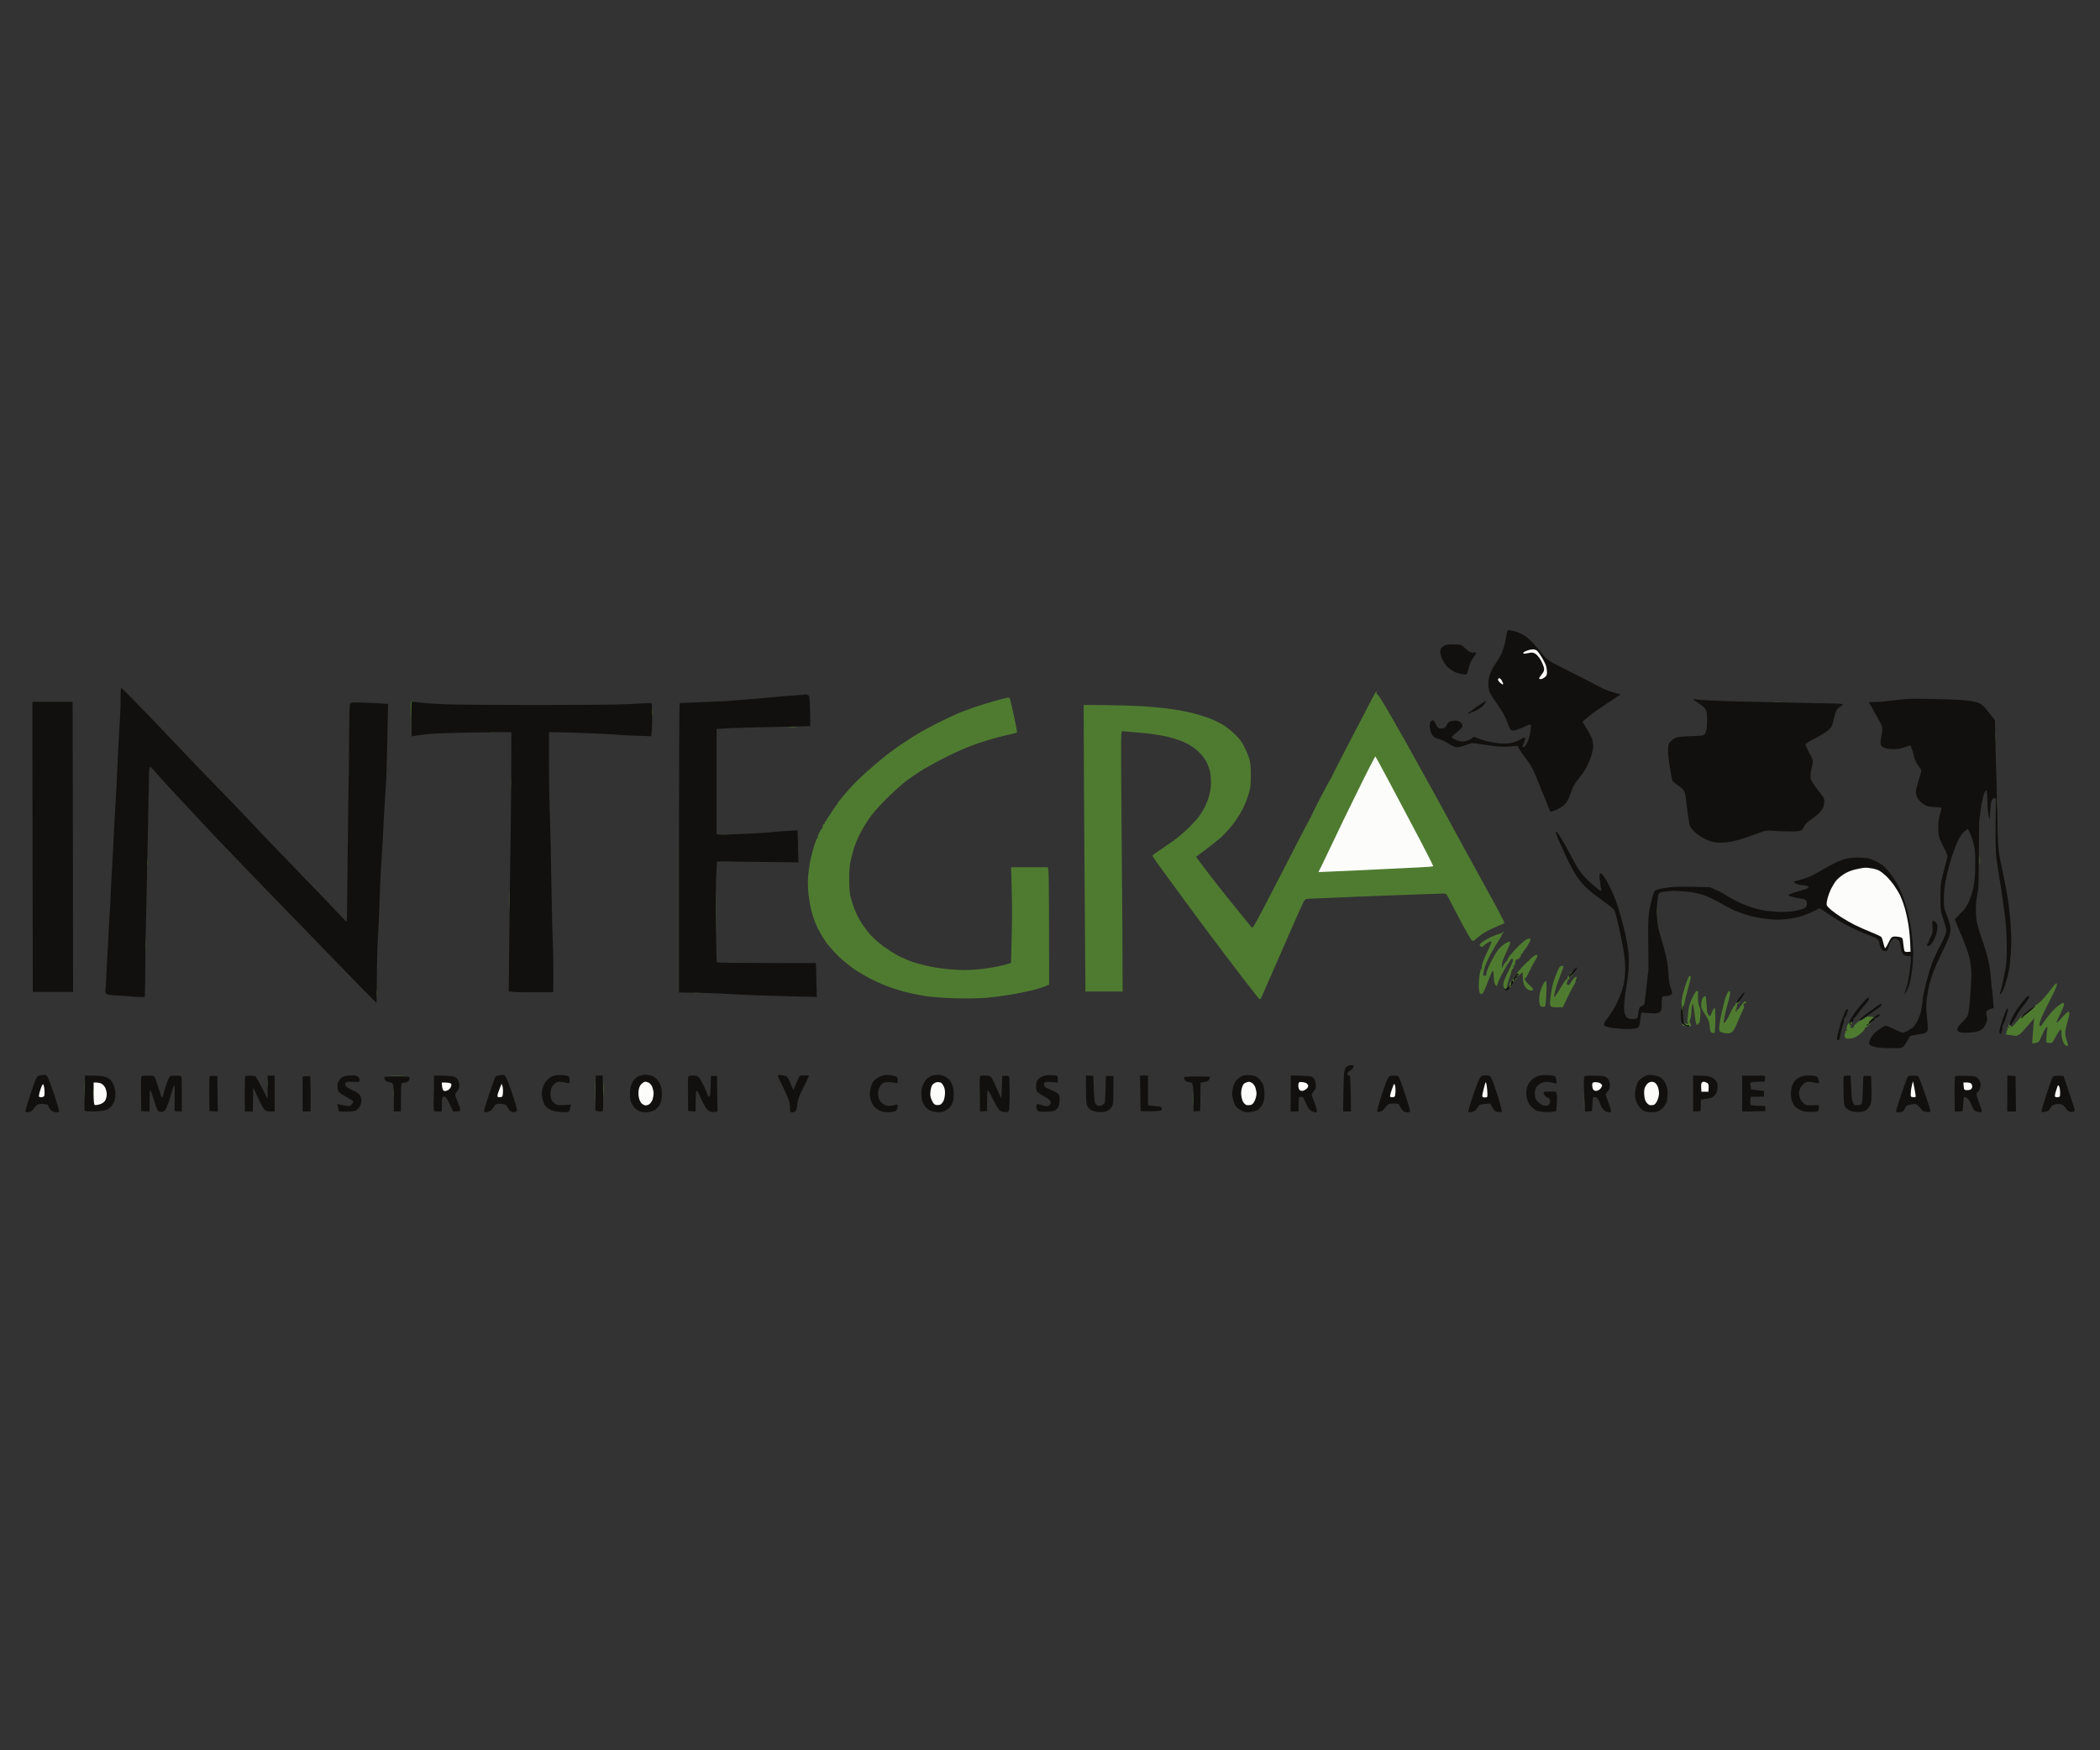<svg version="1.2" xmlns="http://www.w3.org/2000/svg" viewBox="0 0 2400 2000" width="2400" height="2000">
	<rect x="0" y="0" width="2400" height="2000" fill="#333333" stroke="none"/>
	<title>integra</title>
	<style>
		.s0 { fill: #4f7b30 } 
		.s1 { fill: #11100e } 
		.s2 { fill: #fcfdfb } 
	</style>
	<g id="Background">
		<path id="Path 1" fill-rule="evenodd" class="s0" d="m1569.7 795.3c-1.4 2.8-5.7 11.1-9.5 18.2-3.7 7.2-13.9 26.5-22.4 43-8.6 16.5-15.8 30.7-16 31.5-0.2 0.8-0.8 1.9-1.3 2.5-0.6 0.6-5.6 9.8-11.2 20.5-5.5 10.7-10.3 20.2-10.5 21-0.1 0.8-0.6 1.7-0.9 2-0.3 0.3-4.6 8.4-9.6 18-5 9.6-13.9 27-19.8 38.5-6 11.6-16.2 31.4-22.8 44-6.5 12.7-12.6 23.7-13.4 24.5-1.3 1.3-1.7 1.2-3.6-1.4-1.2-1.6-8.7-10.8-16.6-20.5-7.9-9.7-20.1-24.9-27-33.9-6.9-9-13.8-18.1-15.4-20.3l-2.7-3.9c17.4-12.9 25.6-19.6 29.4-23.1 3.8-3.5 9.8-10.2 13.3-14.9 3.5-4.7 8.1-11.9 10.2-16 2.2-4.1 5.2-11.5 6.7-16.5 2.6-8.1 2.9-10.4 2.9-22.5 0-10.2-0.5-15-1.9-19.5-1-3.3-3.5-9.4-5.7-13.5-2.7-5.5-5.8-9.4-11.1-14.5-4.1-3.8-10.3-8.7-13.8-10.8-3.6-2-10.1-5.1-14.5-6.8-4.4-1.7-13-4.4-19-5.9-6-1.6-17.5-3.8-25.5-4.9-8-1.1-22.6-2.5-32.5-3.1-9.9-0.6-29-1.2-42.5-1.3l-24.5-0.2c0 50.4 0.5 124.1 1 196.3l1 131.2h42.5c0-43-0.5-108.4-1.1-173-0.6-64.6-0.8-119.1-0.4-121l0.7-3.5c17.3 1.3 27.5 2.3 33.8 3.1 6.3 0.8 15.1 2.4 19.5 3.5 4.4 1.1 10.9 3.2 14.5 4.6 3.6 1.4 8.9 4.1 11.7 6 2.9 1.8 7.4 5.4 9.9 8.1 2.6 2.6 5.9 7.2 7.4 10.2 1.5 3 3.3 7.9 3.9 10.8 0.6 2.8 1.1 8.5 1.1 12.5 0 4.1-0.8 10.3-2 14.5-1.1 3.9-3.4 10-5.1 13.5-1.8 3.4-5.1 8.7-7.4 11.7-2.4 3-7.2 8.2-10.7 11.6-3.4 3.3-8.8 8.1-11.8 10.6-3 2.5-11 8.2-17.8 12.7-6.7 4.4-12.2 8.4-12.2 8.9 0.1 0.4 2.2 3.6 4.7 7.2 2.6 3.6 13.9 19.1 25.2 34.5 11.3 15.4 27.2 37 35.5 48 8.2 11 24.3 32.3 35.8 47.3 11.4 14.9 21.1 27.2 21.5 27.2 0.5 0 1.6-1.6 2.5-3.7 1-2.1 5.8-13 10.7-24.3 4.9-11.3 14.9-34.2 22.3-51 7.3-16.8 14.1-31.8 15-33.3 1.4-2 2.6-2.7 5-2.7 1.8 0 12.8-0.5 24.3-1 11.5-0.6 44.7-1.9 73.7-3 29.1-1.1 54.4-2 56.3-2 3.4 0 3.6 0.2 8.2 9.3 2.5 5 8.6 16.6 13.5 25.7 4.9 9.1 9.7 17.3 10.6 18.2 1.6 1.6 1.9 1.5 5.8-2 2.3-2 6.8-5.3 10-7.2 3.2-1.9 9.3-4.8 13.5-6.5 4.2-1.7 7.9-3.3 8.3-3.7 0.3-0.5-6.4-13.5-15-29-8.6-15.6-22.6-41.1-31.2-56.8-8.5-15.7-22.2-40.9-30.5-56-8.3-15.1-23.4-42.3-33.5-60.5-10.2-18.1-21.9-38.6-26-45.5-4.1-6.9-8.1-12.9-9-13.5-0.8-0.5-1.3-1.6-1-2.2 0.3-0.7 0.2-1.3-0.2-1.3-0.3 0-1.8 2.4-3.3 5.3zm-431.2 5.2c-6.6 1.8-17.6 5.2-24.5 7.5-6.9 2.4-16.6 6-21.5 8.2-5 2.2-14.4 6.6-21 10-6.6 3.3-15.8 8.3-20.5 11-4.7 2.8-13.5 8.3-19.5 12.4-6.1 4-15.3 10.7-20.5 14.9-5.2 4.2-14.6 12.2-20.9 17.8-6.3 5.6-14.6 13.8-18.5 18.2-4 4.4-9.1 10.4-11.4 13.3-2.3 2.8-3.9 5.2-3.5 5.2 0.5 0 0.1 0.5-0.7 1-0.8 0.5-1.5 1.4-1.5 1.9 0 0.6-0.9 1.7-2 2.6-1.1 0.9-1.3 1.4-0.5 1 0.8-0.4 0.4 0.3-1 1.5-1.4 1.2-1.8 1.9-1 1.5 0.8-0.4 0.4 0.3-1 1.5-1.4 1.2-1.8 1.9-1 1.5 0.8-0.4 0.6 0.1-0.5 1-1.1 0.9-1.9 2.1-1.8 2.6 0.2 0.5-0.2 0.9-0.7 0.9-0.6 0-0.8 0.5-0.5 1 0.3 0.6-0.2 1.2-1 1.5-0.8 0.3-1.3 1.2-1 2 0.3 0.8 0 1.3-0.5 1-0.6-0.3-1.2 0.3-1.5 1.3-0.3 0.9-0.4 2.2-0.4 2.7 0 0.6-0.4 1.2-0.9 1.5-0.5 0.3-1.9 2.4-3.1 4.8-1.1 2.3-1.9 4.7-1.6 5.2 0.3 0.6 0 1-0.5 1-0.6 0-2.3 4.4-4 9.8-1.6 5.3-3.6 13.5-4.4 18.2-0.8 4.7-1.8 11.9-2.1 16-0.4 4.1-0.2 12.5 0.4 18.5 0.6 6.1 2.2 15.5 3.6 21 1.4 5.7 4.5 14.1 7.2 19.5 2.6 5.2 7.3 12.9 10.4 17 3.1 4.1 9.4 11.1 14 15.5 4.6 4.4 12.7 10.9 17.9 14.4 5.2 3.5 14.4 8.8 20.5 11.8 6 3.1 16.2 7.3 22.5 9.4 6.3 2.1 15.8 4.8 21 5.9 5.2 1.2 14 2.8 19.5 3.6 5.5 0.8 19.9 1.8 32 2.1 13.8 0.4 27 0.1 35.5-0.6 7.4-0.7 19.8-2.3 27.5-3.6 7.7-1.3 18.5-3.5 24-4.9 5.5-1.4 12.1-3.4 14.7-4.5l4.8-2.1c0-98-0.4-128.2-0.8-130.3l-0.7-3.7h-42c1.3 32.9 1.3 57.5 0.8 75.9l-0.8 33.3c-3.9 1.6-10.2 3.1-16.5 4.4-6.3 1.3-17.1 2.8-24 3.3-8 0.7-17.3 0.7-26 0-7.4-0.5-18.9-2-25.5-3.4-6.6-1.3-16.1-3.8-21-5.5-5-1.8-12.6-5.1-17-7.5-4.4-2.4-11.6-7-16-10.2-4.4-3.3-10.5-8.7-13.6-11.9-3.1-3.2-7.9-9.5-10.8-13.9-2.9-4.4-6.5-11.4-8.1-15.5-1.5-4.1-3.6-10.4-4.6-14-1.3-4.8-1.8-10.3-1.9-21 0-10.8 0.5-16.5 1.9-22.5 1-4.4 2.7-10.7 3.8-14 1-3.3 3.6-9.6 5.7-14 2.2-4.4 6.7-12.3 10.2-17.5 4.3-6.5 10.7-13.9 20.3-23.6 7.8-7.7 17.7-16.8 22.1-20.1 4.4-3.3 11.8-8.5 16.5-11.6 4.7-3 16.4-9.6 26-14.5 9.6-5 22.7-11 29-13.5 6.3-2.5 16.7-6.1 23-8 6.3-1.9 16.2-4.5 22-5.8 5.8-1.2 10.8-2.5 11.2-2.8 0.4-0.3-1.1-8.5-3.2-18.1-2.2-9.6-4.2-18.5-4.5-19.7-0.3-1.4-1.2-2.3-2.3-2.2-0.9 0-7.1 1.5-13.7 3.4zm-668.9 1.8c-0.3 0.7-0.4 9.8-0.2 20.2l0.1 19c0.4-34.5 0.8-39.6 1.7-39.9 1-0.4 1-0.5 0-0.5-0.7-0.1-1.4 0.5-1.6 1.2zm1556.9 0.4c1.6 0.2 4.8 0.2 7 0 2.2-0.2 0.8-0.4-3-0.4-3.9 0-5.7 0.2-4 0.4zm-1281.2 11.3c0 4.1 0.2 5.9 0.4 4 0.2-1.9 0.2-5.3 0-7.5-0.2-2.2-0.4-0.6-0.4 3.5zm156.2 16.7c2.7 0.2 6.8 0.2 9 0 2.2-0.2-0.1-0.3-5-0.3-5 0-6.8 0.1-4 0.3zm1378.9 11.3c0 6.3 0.1 8.8 0.3 5.5 0.2-3.3 0.2-8.5 0-11.5-0.2-3-0.3-0.3-0.3 6zm-1720.4-5.3c1.9 0.2 5.3 0.2 7.5 0 2.2-0.2 0.6-0.4-3.5-0.4-4.1 0-5.9 0.2-4 0.4zm-161.7 47.8c0 3.9 0.2 5.2 0.4 3 0.2-2.2 0.2-5.3 0-7-0.2-1.6-0.4 0.2-0.4 4zm186 9.5c0 4.7 0.2 6.5 0.4 4 0.2-2.5 0.2-6.3 0-8.5-0.2-2.2-0.4-0.2-0.4 4.5zm-415 20.5c0 3.9 0.2 5.2 0.4 3 0.2-2.2 0.2-5.3 0-7-0.2-1.6-0.4 0.2-0.4 4zm2113.1 3c0 5 0.1 7.2 0.3 5 0.2-2.2 0.2-6.2 0-9-0.2-2.7-0.3-0.9-0.3 4zm-1885 40c0 9.9 0.2 13.7 0.3 8.5 0.2-5.2 0.2-13.3 0-18-0.1-4.7-0.3-0.4-0.3 9.5zm427.1-3.8c2.2 0.2 6 0.2 8.5 0 2.5-0.2 0.7-0.4-4-0.4-4.7 0-6.7 0.2-4.5 0.4zm1437.8 29.3c0 4.1 0.2 5.9 0.4 4 0.2-1.9 0.2-5.3 0-7.5-0.2-2.2-0.4-0.6-0.4 3.5zm-2094 2.5c0 3.9 0.2 5.2 0.4 3 0.2-2.2 0.2-5.3 0-7-0.2-1.6-0.4 0.2-0.4 4zm656.7-0.8c3 0.2 8.2 0.2 11.5 0 3.3-0.2 0.8-0.3-5.5-0.3-6.3 0-9 0.1-6 0.3zm-6.5 56.8c0 21.5 0.1 30 0.2 19 0.2-11 0.2-28.5 0-39-0.1-10.4-0.2-1.4-0.2 20zm-236.1-12c0 9.3 0.2 13.4 0.3 9 0.2-4.4 0.2-12 0-17-0.1-4.9-0.3-1.3-0.3 8zm1310.9 12c0 3.8 0.2 5.2 0.4 3 0.2-2.2 0.2-5.3 0-7-0.2-1.7-0.4 0.2-0.4 4zm-176.4 24.2c-0.3 0.4-1.1 0.8-1.9 0.9-0.8 0.1-4.4 1.3-8 2.8-3.6 1.4-8.6 4.1-11.2 5.8-2.7 1.8-4.8 3.9-4.8 4.6 0 0.6 0.8 1.5 1.7 1.9 1.1 0.3 2.2 0 2.8-0.8 0.5-0.8 2.7-2.5 4.7-3.7 2.2-1.3 4-1.8 4.3-1.2 0.3 0.6-1.4 4.7-3.6 9.3-2.3 4.5-5 10.6-6 13.5-1.1 2.8-1.7 5.9-1.4 6.7 0.3 0.8 0 1.5-0.5 1.5-0.6 0-1.4 2.8-2 6.3-0.5 3.4-1 8.9-1 12.2 0 3.3 0.4 7 0.8 8.3q0.7 2.3 2.6 2c1.4-0.2 3-3.3 6.3-12.3 2.5-6.6 5.1-12.7 5.8-13.5 1.1-1.3 1.4-0.3 1.7 6.2 0.2 5.7 0.8 8.2 2.1 9.5 1.4 1.5 1.7 1.5 1.7 0.3 0-0.8 1.7-5.1 3.8-9.5 2.2-4.4 5.6-10.7 7.7-14 2.1-3.3 4.3-6.3 4.9-6.7 0.6-0.4 1.4 0 1.7 1 0.3 1-1.8 6.3-5.3 13.2-3.4 6.7-5.8 12.7-5.8 14.5 0 1.7 0.4 3.5 0.8 4.2 0.4 0.7 1.6 1.1 2.8 1 1.1-0.1 2-0.7 2-1.4-0.1-0.6-0.4-0.9-0.9-0.7-0.4 0.2-0.4-0.8 0-2.3 0.3-1.6 1.5-5.3 2.5-8.3 1.1-3 2.1-6.5 2.4-7.7 0.2-1.3 0.8-2.3 1.4-2.3 0.5 0 0.8-0.4 0.5-1-0.3-0.5 0.1-1 0.7-1q1.3 0-0.2-1c-1.3-0.8-1.2-1 0.2-1 1.2 0 1.7-0.6 1.4-1.7-0.2-1 0.1-2.6 0.5-3.5 0.5-1 1.6-1.8 2.4-1.8 0.8 0 2.2-1.1 3-2.5 0.8-1.4 1.2-2.5 0.7-2.5-0.4 0 0.2-0.6 1.3-1.5 1.1-0.8 1.7-1.5 1.2-1.5-0.4 0 0.3-1.1 1.5-2.4 1.3-1.3 3.5-4.6 5-7.5 2.3-4.2 2.5-5.2 1.3-5.6-0.8-0.3-3 0.4-4.8 1.4-1.7 1.1-6.4 5.2-10.3 9.3-3.8 4-8 8.8-9.2 10.6-1.2 1.7-1.9 3.2-1.5 3.2 0.5 0-0.2 0.9-1.5 2-1.2 1.1-2.7 3.2-3.4 4.8l-1.2 2.7c-0.5-3.9 0.2-7.2 1.3-10 1-2.7 3.3-7.9 5-11.5 1.7-3.6 3.1-7.1 3.1-7.7 0-0.7-0.6-1.3-1.3-1.3-0.6 0-3.1 1.2-5.4 2.7-2.3 1.6-5.7 4.8-7.6 7.3-1.9 2.5-5.5 8.6-8 13.5-2.6 5-4.7 10.7-4.9 12.7-0.2 2.3-0.7 3.3-1.3 2.7-0.6-0.5-1.4-0.6-1.8-0.1-0.4 0.4-0.7 0-0.7-0.8 0-0.8 0.7-4.2 1.5-7.5 0.9-3.3 3.9-10.3 6.7-15.5 2.8-5.2 6.9-12.2 9.1-15.5 2.2-3.3 4.1-6.6 4.1-7.3 0.1-0.7 0.8-1.7 1.6-2.2 0.8-0.5 1-1 0.4-1-0.6 0-1.3 0.3-1.5 0.7zm-1550.5 13.8c0 7.7 0.2 10.6 0.3 6.5 0.2-4.1 0.2-10.4 0-14-0.2-3.6-0.3-0.2-0.3 7.5zm1587.1 12.7c-1.1 0.6-4.8 3.8-8.3 7.2-3.5 3.3-7.8 7.9-9.5 10.1-1.8 2.1-2.6 3.6-2 3.2 0.7-0.4 1.5-0.2 1.8 0.3 0.3 0.6-0.1 1.1-0.8 1.1-0.6 0.1-1.4 0.1-1.7 0-0.3 0-1.4 0.9-2.5 2.2l-2 2.2c3.1-2.7 4.3-3.2 4.8-2.8 0.4 0.5 2.1-0.5 3.7-2.2 1.7-1.7 3.1-2.8 3.1-2.5 0.1 0.3 0.2 3.2 0.3 6.5 0.1 3.9 0.9 7.1 2.1 9.2 1.1 1.8 3 3.7 4.2 4.3 1.3 0.5 3 1 3.8 1 0.8 0 1.5-0.7 1.5-1.5 0-0.8-1-2.3-2.3-3.2-1.2-1-3.4-3.3-5-5-1.5-1.8-2.7-3.9-2.6-4.5 0-0.8 0.3-0.7 0.6 0.2 0.3 0.9 2-1.6 4.3-6.5 2-4.4 5.1-10.2 6.9-13 1.7-2.7 3.1-5.6 3.1-6.2 0-0.7-0.3-1.3-0.8-1.3-0.4 0-1.6 0.6-2.7 1.2zm-924.5 8.5c3.6 0.2 9.9 0.2 14 0 4.1-0.1 1.2-0.3-6.5-0.3-7.7 0-11.1 0.1-7.5 0.3zm953.6 4.1c-0.8 0.9-2.8 5.1-4.4 9.2-1.6 4.1-3.5 10-4.1 13-0.7 3-1.6 8.8-2.1 12.8-0.7 4.7-0.7 7.9 0 9.2 0.8 1.7 2 2 7.5 2h6.5c7.9-16.7 11.1-22.8 12.3-24.5 1.1-1.7 2.2-3.9 2.3-5 0.1-1.1 0.6-2.8 1.1-3.9 0.7-1.5 0.5-1.7-1.1-1.2-1.1 0.3-3.1 2.6-4.5 5-1.4 2.5-3.1 4.4-3.6 4.3-0.6-0.1-1.3-0.6-1.7-1.2-0.4-0.5-0.3-1.6 0.3-2.2 0.5-0.7 0.7-1.7 0.4-2.3-0.3-0.5 0.1-0.9 0.7-0.7 0.7 0.1 1.3-0.5 1.3-1.4 0-0.9 0.2-1.5 0.5-1.3 0.3 0.2 1.4-0.5 2.5-1.7 1.1-1.1 1.5-1.9 1-1.9-0.6 0.1-0.4-0.6 0.2-1.5 0.7-0.8 1-1.7 0.5-2-0.4-0.2-1.6 0.5-2.7 1.6-1.1 1.1-1.6 1.9-1 1.7 0.5-0.1 1.1 0 1.2 0.5 0.2 0.4 0 0.7-0.5 0.8-0.4 0.1-1.5 0.5-2.5 1-0.9 0.5-1.5 1.4-1.2 1.9 0.3 0.6-0.1 1.2-0.8 1.5-0.6 0.2-3.2 3.7-5.6 7.7-2.4 4-5.4 8.7-6.5 10.5-1.2 1.7-2.2 3.1-2.4 3-0.2-0.1 0.2-2.9 0.8-6.2 0.7-3.3 3.2-11.1 5.6-17.2 2.4-6.2 4.4-11.5 4.4-11.7-0.1-0.2-0.7-0.6-1.5-0.9-0.8-0.3-2.1 0.2-2.9 1.1zm145.4 16c-1.2 3.1-3.1 9.1-4.2 13.2-1.2 4.1-2.1 10-2 13 0 3 0.5 8 1.1 11l1 5.5c-0.7-11.2-0.6-14.3-0.2-14.1 0.5 0.3 1.1-1.4 1.5-3.7 0.4-2.3 2.2-9.8 4.1-16.5 1.9-6.8 3.2-12.8 3-13.3-0.1-0.5-0.7-0.9-1.2-0.9-0.6 0-1.9 2.6-3.1 5.8zm-197.8-2.3c-1.3 0.7-3.2 2.6-4.2 4.1-1 1.7-1.5 3.6-1.2 4.6 0.4 1 0.9 1.5 1.2 1.2 0.3-0.3 0.6-1 0.7-1.5 0.2-0.5 0.3-1.3 0.3-1.9 0-0.5 0.6-0.7 1.2-0.3 1 0.5 1 0.4 0.1-0.8-0.8-0.9-0.9-1.9-0.3-2.9q1-1.5 1-0.2c0 0.6 0.4 1.1 1 1 0.5-0.2 1-0.6 1-1 0-0.5 0.8-1.5 1.7-2.3 1-0.8 1.3-1.4 0.8-1.4-0.6 0.1-2 0.7-3.3 1.4zm32.4 8.3c-1.4 3.1-2.9 8-3.2 10.7-0.4 2.8-0.4 6.7 0 8.8 0.4 2.8 1.1 3.8 2.8 4.1 1.3 0.2 2.8 0.1 3.4-0.3 0.7-0.4 1.3-6.1 1.6-14.8 0.5-11.2 0.3-14.3-0.7-14.3-0.7 0-2.4 2.6-3.9 5.8zm585.3-1.2c-1.4 1.6-4.6 5.6-7.1 8.9-2.5 3.3-6.6 7.9-9.2 10.3-2.5 2.3-4.8 3.9-5.1 3.5-0.3-0.5-0.5 0-0.5 1 0 1.1-0.5 1.5-1.5 1.2-0.8-0.3-1.4 0-1.3 0.6 0.2 0.6-2.1 3.1-5 5.5-2.8 2.4-5.7 4.2-6.2 3.9-0.6-0.3-2.2 1-3.6 2.8-1.4 1.7-3.7 4.6-5.2 6.2-1.5 1.7-3.3 3.4-4 3.8-0.7 0.4-1.1 0.2-1-0.5 0.2-0.7-0.3-1.2-1-1-0.8 0.1-1-0.6-0.7-2 0.5-1.9 0.4-1.9-0.5 0.2-0.7 1.8-0.7 2.9 0.2 3.8 1.1 1.1 1 1.2-0.7 0.5-1.7-0.7-1.8-0.5-1.2 1.5 0.5 1.6 0.4 2-0.5 1.5q-1.3-0.8-0.6 0.7c0.4 0.8 0.1 2-0.5 2.7-0.9 0.9-0.4 1.3 2.3 1.7 1.9 0.3 5.2 0.7 7.2 1 2.3 0.4 3.8 0.2 3.8-0.4 0-0.5 0.4-0.8 1-0.5 0.5 0.3 3.1-2 5.7-5.2 2.7-3.1 6.1-7 7.8-8.8 1.6-1.7 3.1-3.5 3.2-3.8 0.2-0.4 0.5-1 0.8-1.4 0.3-0.5 0.3 0.5 0.1 2.2-0.3 1.7-0.8 8.3-1.3 14.8l-0.8 11.9c7.6-0.7 7.7-0.8 10.8-8.4 1.8-4.2 4-8.5 5.1-9.5 1.8-1.8 1.8-1.6 1 4.2-0.4 3.3-0.8 7.6-0.8 9.5-0.1 3.3 0.1 3.5 3.4 3.8 3.4 0.2 3.6 0.1 7.5-7.3 2.2-4.1 4.6-7.8 5.2-8 1-0.4 1.3 1 1.3 4.8 0 3 0.9 6.9 2 9.5 1.4 2.9 2.6 4.2 4 4.2 2 0 2 0-0.1-6.2-1.4-4.5-1.9-7.6-1.5-10.8 0.4-2.5 1.5-7.4 2.6-11 1.1-3.6 2-7.5 2-8.7 0-1.3-0.6-2.3-1.3-2.3-0.6-0.1-4.1 3.2-7.6 7.2-4.4 5-6.2 6.5-5.7 4.8 0.4-1.4 2.5-6.1 4.7-10.5 2.1-4.4 3.9-8.8 3.9-9.7 0-1-0.6-1.8-1.3-1.8-0.6 0-3.2 1.5-5.7 3.4-2.5 1.9-7.1 6.7-10.4 10.8-3.2 4-6.6 8.5-7.5 10.1-0.9 1.5-2.1 2.6-2.6 2.4-0.6-0.2-0.8-1.5-0.7-2.8 0.2-1.3 1.5-5.1 2.9-8.4 1.4-3.3 5.8-12.4 9.9-20.2 4.1-7.9 7.3-15.2 7.1-16.4-0.3-2-0.4-2-2.8 0.7zm-1917.6 9.9c0 4.4 0.2 6 0.4 3.5 0.2-2.5 0.2-6.1 0-8-0.2-1.9-0.4 0.1-0.4 4.5zm1503.8 4.7c-2.9 6.1-4.1 10.1-4.6 15.3-0.3 3.8-0.8 8.5-1 10.3-0.4 2.4-0.2 3 0.7 2.5q1.3-0.8 0.5 0.5c-0.4 0.6-1.4 1.2-2.2 1.2-0.8 0-1.9-0.8-2.5-1.7-0.5-1-0.9-1.3-0.9-0.8 0 0.6 0.7 1.8 1.7 2.8 0.9 1 1.2 1.8 0.7 1.7-0.6 0-1.6-0.5-2.2-1.2-0.7-0.7-1.5-1-1.8-0.5-0.3 0.4 0.4 1.2 1.5 1.7q2 1 4 0c1.4-0.7 2.2-0.7 2.6 0.3q0.6 1.2 1.6 0.2c0.6-0.6 0.5-1.8-0.4-3.2-1-1.8-1.1-2.7-0.1-4.7 0.7-1.4 1.3-5.2 1.4-8.3 0-3.2 0.4-6.7 0.9-7.8 0.7-1.9 0.8-1.8 1.3 0.5 0.3 1.4 1 6.4 1.6 11.3 0.6 4.8 1.3 9.2 1.6 9.7 0.3 0.6 0.9 1 1.5 1 0.5 0 0.8-0.4 0.5-1-0.3-0.5 0.1-0.8 0.7-0.5 1 0.4 1.5-1.7 2-7.7 0.5-6.6 0.3-8.9-1-11.3-0.9-1.7-1.6-5.5-1.6-9-0.1-3.3 0-6.7 0.1-7.5 0.1-0.8-0.4-1.6-1.2-1.8q-1.4-0.3-5.4 8zm40.6-6.2c-0.9 1.4-2.3 4.8-3.2 7.5-0.8 2.8-2.6 10.1-4 16.3-1.4 6.1-2.6 13.2-2.8 15.7-0.1 3.2 0.3 4.9 1.3 5.5 0.8 0.5 3.3 1.2 5.5 1.6 2.6 0.4 5 0.2 6.9-0.7 2.4-1.1 3.7-3.3 7.1-11.4 2.3-5.5 5.1-11.9 6.3-14.2 1.3-2.6 1.8-4.5 1.2-4.8-0.6-0.3-0.7-1.2-0.3-2.1 0.5-0.8 1.4-1.3 2-1 0.7 0.3 1.2 0.1 1-0.6-0.1-0.6-0.8-1.3-1.5-1.5-0.6-0.1-2.6 1.8-4.2 4.5-1.7 2.6-3.5 4.8-4 5-0.6 0.1-1.3 0.2-1.8 0.2-0.4 0 0 0.5 0.8 1 0.8 0.5 1 1 0.5 1-0.6 0-1.3-0.2-1.8-0.5-0.4-0.3 0-2 0.8-3.7 0.8-1.8 1.1-3.6 0.7-4.1-0.4-0.4-0.1-0.7 0.5-0.7 0.7 0 1.8-1 2.4-2.2 0.9-2 0.8-2.1-0.3-0.6-0.7 1-2.1 1.7-3.1 1.8-1.1 0-1.5 0.6-1.2 1.5 0.3 0.8 0 1.3-0.5 1-0.6-0.3-3 3.7-5.4 8.8-2.4 5-5.1 9.9-6 10.7-1.5 1.3-1.7 1.3-1.7 0 0.1-0.8 0.5-4 1.1-7 0.5-3 2.4-10.1 4-15.7 2-6.9 2.7-10.9 2.1-12-0.8-1.6-1-1.6-2.4 0.7zm-1182.7 0.7c1.9 0.2 5.3 0.2 7.5 0 2.2-0.2 0.6-0.4-3.5-0.4-4.1 0-5.9 0.2-4 0.4zm1154.8 4.7c-1.2 0.8-2 3.2-2.4 6.7-0.5 5.2-0.4 5.7 4.2 12.9 4.1 6.4 4.9 8.4 5.4 13.9 0.4 5.4 0.8 6.5 2.7 7.2 1.8 0.7 2.5 0.5 3-0.8 0.3-1 0.7-7.5 0.7-14.5 0.1-7.7-0.3-12.9-0.9-13-0.5-0.2-1.9 2.1-3 4.9-1.9 4.9-2.1 5.1-3.5 3.5-0.8-1-1.7-2.5-1.9-3.3-0.2-0.8-0.5-5.3-0.8-10.1-0.3-4.9-0.8-8.8-1.1-8.8-0.4 0-1.5 0.7-2.4 1.4zm183.6 24.2c-1.6 1.3-3.4 2.3-4 2.4-0.6 0-2.7 1.5-4.7 3.3-2 1.7-3.4 3.5-3.2 4 0.3 0.4-0.3 0.9-1.3 1.2-0.9 0.3-2.2 0.1-2.7-0.5q-1-1 0.5-1c1.3 0.1 1.3-0.1 0-1.5-0.8-0.8-1.2-1.9-0.7-2.3 0.4-0.4 0.7-0.1 0.7 0.6 0 0.6 0.3 1.2 0.7 1.2 0.5 0 0.8-0.8 0.8-1.9 0-1.6-0.3-1.7-2.3-0.7-1.2 0.6-2.7 2.3-3.2 3.9-0.6 1.5-0.7 3.5-0.3 4.5 0.5 1.2 0.4 1.5-0.5 1-0.7-0.5-1.1-0.3-1 0.5 0 0.6-0.2 1.9-0.6 2.7-0.4 0.8-0.6 2.4-0.4 3.5 0.2 1.3 1.2 2.1 2.8 2.3 1.4 0.2 4.4-0.1 6.7-0.7 2.7-0.7 6.2-2.8 9.3-5.6 3.2-2.9 4.7-5 4.3-5.7-0.5-0.8-0.4-1 0.2-0.6 0.6 0.4 2.9-1.2 5.2-3.6 2.3-2.3 3.6-4.2 2.8-4.2-0.7 0.1-1.1 0.4-0.9 0.9 0.2 0.4-0.3 1.3-1.1 2-1.3 1-1.6 0.9-1.5-0.5 0-1 1.2-2.7 2.7-3.8 1.6-1.1 3.2-1.7 3.8-1.5 0.5 0.3 0.6 0.2 0.2-0.2-0.5-0.5-1.3-0.9-1.8-1-0.5-0.2-1-0.3-1.2-0.4-0.1 0-1.6-0.2-3.3-0.3-2.2-0.3-4.1 0.4-6 2zm-1683.4 66.1c4.1 0.2 10.6 0.2 14.5 0 3.8-0.1 0.5-0.3-7.5-0.3-8 0-11.1 0.2-7 0.3zm-350.6 15.8c0 8.8 0.2 12.2 0.3 7.5 0.2-4.7 0.2-11.9 0-16-0.1-4.1-0.3-0.3-0.3 8.5zm208.9-7.5c0 4.7 0.2 6.5 0.4 4 0.2-2.5 0.2-6.3 0-8.5-0.2-2.2-0.4-0.2-0.4 4.5zm190.1 9c0 9.6 0.2 13.5 0.3 8.5 0.2-4.9 0.2-12.8 0-17.5-0.1-4.7-0.3-0.6-0.3 9zm185 0.5c0 9.9 0.2 13.7 0.3 8.5 0.2-5.2 0.2-13.3 0-18-0.1-4.7-0.3-0.4-0.3 9.5zm9-3.5c0 8 0.2 11.3 0.3 7.5 0.2-3.8 0.2-10.4 0-14.5-0.1-4.1-0.3-1-0.3 7zm430 7.5c0 9.3 0.2 13.4 0.3 9 0.2-4.4 0.2-12 0-17-0.1-4.9-0.3-1.3-0.3 8zm-670.1-3c0 4.4 0.2 6 0.4 3.5 0.2-2.5 0.2-6.1 0-8-0.2-1.9-0.4 0.1-0.4 4.5zm914.1 6.5c0 7.4 0.1 10.3 0.3 6.5 0.2-3.8 0.2-9.9 0-13.5-0.2-3.6-0.3-0.4-0.3 7zm447 5c0 5.2 0.1 7.3 0.3 4.5 0.2-2.7 0.2-7 0-9.5-0.2-2.5-0.3-0.2-0.3 5z"/>
		<path id="Path 2" fill-rule="evenodd" class="s1" d="m1722.6 721.3c-0.3 0.6-1.1 5.3-2 10.2-0.9 5-2.9 11.7-4.4 15-1.6 3.3-4.8 8.7-7.1 12-2.3 3.3-5.1 8.4-6.1 11.3-1.1 2.8-2 7.6-2 10.5 0 2.8 0.3 6.8 0.7 8.7 0.4 1.9 4.4 8.6 9 15 5.6 7.8 9.1 13.9 11 19 1.4 4.1 3.4 8.6 4.2 9.9 1.4 2 2.1 2.2 5.1 1.7 1.9-0.3 6.3-2 9.8-3.6 3.4-1.7 6.9-3 7.7-3 1.2 0 1.4 1 0.9 5.8-0.3 3.1-1.5 8.2-2.5 11.2-1.1 3-2.8 6.4-3.9 7.5-1.1 1.1-2.3 1.7-2.7 1.2-0.4-0.4 0-2.3 1-4.2 0.9-1.9 1.7-4.4 1.7-5.5 0-1.9-0.3-1.8-5.2 0.9-2.9 1.6-7.8 3.4-10.8 4.1-3 0.6-8.7 0.8-12.5 0.5-3.8-0.3-10.6-1.5-15-2.5-4.4-1.1-9.7-2.8-11.8-3.8-2.7-1.2-4-1.4-4.5-0.6-0.4 0.6-2.3 1.9-4.2 2.9-1.9 1-5.3 1.8-7.5 1.8-2.2 0-5.9-1-8.2-2.2-2.4-1.1-4.3-2.3-4.3-2.6 0-0.3 0.6-1.1 1.3-1.8 0.6-0.7 3.2-2.9 5.7-4.8 2.5-2 4.8-4.5 5.1-5.5 0.4-1.1 0.1-2.6-0.5-3.5-0.6-0.9-2.1-2.1-3.3-2.7-1.3-0.7-3.8-1-5.5-0.8-1.8 0.3-4.1 0.9-5.2 1.3-1 0.4-2.4 2.2-3.2 3.8-0.7 1.7-2.3 3.2-3.6 3.5-1.3 0.3-3.3 0.4-4.5 0.3-1.6-0.2-2.9-1.6-4.3-4.8-1.1-2.5-2.6-4.5-3.3-4.5-0.7 0-1.8 0.6-2.5 1.3-0.7 0.6-1.2 3-1.2 5.2 0 2.2 0.6 5.7 1.5 7.8 0.8 2 2.5 4.4 3.8 5.2 1.2 0.8 3.8 1.8 5.7 2.2 1.9 0.3 6.7 2.6 10.5 5 3.9 2.4 8.1 4.3 9.5 4.3 1.4 0 5.9-1.1 10-2.5l7.5-2.6c20.2 3.2 29.4 4.2 33.5 4.3 4.1 0.2 10.1-0.1 13.3-0.5 4.3-0.5 5.7-0.4 5.7 0.6 0 0.6 1.8 3.7 3.9 6.7 2.2 3 4.4 6 4.9 6.5 0.4 0.6 2.3 3.3 4.2 6 1.9 2.8 5.3 9.5 7.5 15 2.3 5.5 6.8 16.5 10 24.5 3.1 8 6 14.9 6.4 15.3 0.3 0.4 3.1-0.3 6.1-1.6 3-1.3 7-3.7 8.9-5.3 1.8-1.6 4.1-4.5 5.1-6.4 0.9-1.9 2.7-6.4 3.9-10 1.2-3.6 4-8.7 6.2-11.5 2.2-2.7 5.7-7.5 7.9-10.5 2.1-3 5.2-9.1 6.9-13.5 1.7-4.4 3.3-10.2 3.7-13 0.3-2.8 0.1-7-0.6-9.5-0.6-2.5-3.5-8.3-6.3-12.9l-5.2-8.4c4.8-4 7.7-6.5 9.6-8 1.9-1.6 10.3-7.4 18.7-13l15.3-10.2c-11.4-2.8-18.7-5.8-24.1-8.7-5.2-2.9-20.7-10.8-34.5-17.7-24.7-12.5-25-12.7-30.3-19.1-2.9-3.6-7.7-9.2-10.5-12.4-2.9-3.3-7.4-7.4-10.2-9.2-2.7-1.8-7.7-4-11-4.9-3.3-0.8-6.6-1.5-7.3-1.5-0.7 0-1.4 0.6-1.6 1.3zm-70.6 15.8c-1.4 0.6-3.3 1.8-4.3 2.7-1.1 1-1.7 3.1-1.7 5.2 0 1.9 1.1 5.8 2.4 8.5 1.3 2.8 3.6 6.3 5.2 7.9 1.6 1.6 4.5 3.9 6.4 5.1 1.9 1.3 6 2.8 9 3.5 3 0.6 6.1 0.9 6.8 0.6 0.6-0.3 1.7-3 2.3-5.8 0.7-2.9 1.8-6.6 2.7-8.3 0.8-1.6 2.5-4.5 3.8-6.2 1.3-1.8 2.4-3.7 2.4-4.3 0-0.5-1.1-0.8-2.5-0.5-1.4 0.3-3.5 0-4.7-0.6-1.3-0.6-4-2.8-6.1-4.8-3.6-3.4-4.1-3.6-11.5-3.8-4.2-0.2-8.8 0.2-10.2 0.8zm-1514.2 58.2c0 5-0.1 9.9 0 10.7 0 0.8-0.4 8.5-0.8 17-0.5 8.5-1.2 19.8-1.5 25-0.3 5.2-0.7 14.5-1 20.5-0.3 6-0.7 16-1 22-0.3 6-0.8 14.8-1 19.5-0.3 4.7-0.8 12.1-1 16.5-0.3 4.4-0.7 13-1 19-0.3 6-0.8 14.8-1 19.5-0.3 4.7-0.7 13.5-1 19.5-0.3 6-0.7 13.9-1 17.5-0.2 3.6-0.7 12.4-1 19.5-0.3 7.2-0.7 16.2-1 20-0.3 3.8-0.7 11-1 16-0.2 5-0.7 14.4-1 21-0.3 6.6-0.8 14.5-1 17.5-0.2 3-0.7 12-1 20-0.4 8-0.8 15.2-1.1 16-0.2 0.8 0.1 2.3 0.8 3.2 1 1.3 3.7 1.8 12.3 2.3 6.1 0.3 12.8 0.8 15 1 2.2 0.3 6.8 0.6 10.2 0.7 3.4 0.2 6.4 0.1 6.7-0.2 0.3-0.3 0.6-13.3 0.6-29 0.1-15.7 0.5-44.5 1-64 0.5-19.5 1.2-49.9 1.5-67.5 0.3-17.6 0.8-45.7 1.2-62.5 0.4-16.8 0.7-32.5 0.7-34.9 0.1-2.4 0.6-4.5 1.1-4.7 0.6-0.1 3 2.1 5.4 4.9 2.4 2.9 8 9.2 12.5 14.1 4.5 4.9 8.8 9.6 9.7 10.5 0.8 0.9 8.5 9 16.9 18.1 8.4 9.1 19.2 20.5 23.8 25.5 4.7 5 13.3 14 19.1 20 5.8 6 16.6 17.3 24 25 7.4 7.7 20.3 21 28.5 29.5 8.3 8.5 22.7 23.4 32.1 33 9.3 9.7 24 24.7 32.5 33.5 8.5 8.8 24.1 24.9 34.7 35.8 10.6 10.8 19.4 19.7 19.6 19.7 0.1 0 0.2-4.2 0.2-9.2 0-5.1 0.2-19.2 0.3-31.3 0.2-12.1 0.7-28.5 1.2-36.5 0.5-8 1.2-21.5 1.5-30 0.3-8.5 0.8-21.3 1-28.5 0.3-7.1 1-20.2 1.6-29 0.5-8.8 1.1-19.1 1.4-23 0.2-3.8 0.7-12.8 1-20 0.4-7.1 0.8-14.8 1-17 0.2-2.2 0.6-9.6 1-16.5 0.4-6.9 0.8-14.3 1-16.5 0.2-2.2 0.7-22.1 1.2-44.1l0.8-40.1c-16.3-1-25.9-1.4-31.8-1.6-8.7-0.2-11 0.1-11.7 1.3-0.5 0.8-0.9 17.3-1 36.5 0 19.3-0.3 40.9-0.5 48-0.2 7.2-0.7 44.3-1.1 82.5-0.4 38.2-0.8 72.3-0.8 75.7-0.1 3.5-0.3 6.3-0.6 6.3-0.3 0.1-2.5-2.1-4.9-4.7-2.4-2.6-9.8-10.4-16.4-17.3-6.6-6.9-17.3-17.9-23.6-24.5-6.4-6.6-18.3-19-26.5-27.5-8.2-8.5-18.8-19.5-23.6-24.5-4.7-4.9-13-13.7-18.5-19.5-5.4-5.8-16.4-17.3-24.4-25.5-8-8.3-21.1-21.8-29.1-30-8-8.3-22.4-23.3-32-33.5-9.6-10.2-22.9-24.1-29.5-30.9-6.6-6.8-15.7-16.1-20.2-20.7-4.6-4.6-8.5-8.4-8.8-8.4-0.3 0-0.6 4.2-0.7 9.3zm783-1.9c-0.1 0.2-5.1 0.7-11 1.1-5.9 0.4-12.2 0.8-14 1-1.8 0.2-6.4 0.6-10.3 1-3.8 0.3-8.8 0.8-11 1-2.2 0.2-6.9 0.6-10.5 0.9-3.6 0.3-10.1 0.8-14.5 1.1-4.4 0.3-9.6 0.8-11.5 1-1.9 0.3-8.7 0.7-15 1-6.3 0.3-19.1 0.8-28.5 1.1-9.3 0.3-17.3 0.7-17.7 1-0.5 0.2-0.8 74.7-0.8 165.4v165c5.8 0.1 15.2 0.3 24.5 0.5 9.4 0.2 20.4 0.7 24.5 0.9 4.1 0.3 13.4 0.8 20.5 1.1 7.2 0.3 18.6 0.7 25.5 1 6.9 0.2 23.8 0.7 37.5 1.1l25 0.6c-0.5-20.7-0.7-29.4-0.8-32.7l-0.3-6c-87 0-112.6-0.4-113.1-0.8-0.4-0.5-0.9-20.7-1.1-45-0.2-24.3 0-50 0.5-57.2l0.8-13c17.8 0 38.8 0.2 58 0.5l35 0.4c-0.7-23.2-0.9-31.4-0.9-33.3l-0.1-3.3c-16.3 0.9-23 1.4-25.5 1.7-2.5 0.2-6.7 0.7-9.5 0.9-2.7 0.3-15.8 1-29 1.6-13.2 0.6-25 0.9-26.2 0.6l-2.3-0.6v-120c8.1-0.7 19.1-1.2 29.5-1.5 10.5-0.3 32.1-0.8 48-1.1 16-0.3 29.1-0.6 29.3-0.7 0.1-0.1 0.2-5.2 0.1-11.2-0.1-6-0.3-12.3-0.4-14-0.2-1.6-0.3-4.4-0.4-6.2 0-2.2-0.6-3.6-1.9-4.2-1.1-0.6-2.2-0.9-2.4-0.7zm1249.7 6.1c-5.5 0.7-13.8 1.7-18.5 2.2-4.7 0.4-10.2 0.6-12.2 0.5-2.1-0.1-3.8 0-3.8 0.3 0 0.3 1.1 2.3 2.5 4.5 1.4 2.2 2.5 4.2 2.5 4.5 0 0.3 2.3 4.4 5.2 9.3 4 6.8 5.1 9.6 5 12.7-0.1 2.2-0.6 6.3-1.3 9-0.6 2.8-0.9 6.1-0.8 7.5q0.4 2.5 3.9 4.2c2.4 1.2 5.9 1.8 10.8 1.8q7.2 0 12.5-2c2.8-1.1 5.8-2 6.5-2 0.6 0 1.2 0.5 1.2 1 0 0.5 0.6 2.5 1.4 4.3 0.8 1.7 1.7 5 2 7.2 0.3 2.3 2.2 6.4 4.6 9.8 2.2 3.1 4 6 4 6.5 0 0.4-1.4 5-3.1 10.2-1.6 5.2-3.1 11.1-3.3 13-0.1 1.9 0.6 5.2 1.6 7.3 1 2 3.3 4.8 5.1 6.1 1.7 1.4 4.5 3 6.2 3.6 1.7 0.6 6.1 1.2 9.8 1.3 6.3 0.2 6.8 0.4 6.4 2.2-0.3 1.1-1.2 4.9-2.2 8.5-1.2 4.6-1.6 9-1.3 15 0.3 7.9 0.7 9.2 5.6 19 5 9.8 5.3 10.8 4.3 14.5-0.5 2.2-2.4 9.4-4.2 16-2.9 11-3.2 13.2-3.2 27.5-0.1 15.2 0 15.7 3.6 26.5 3.2 9.8 3.5 11.5 2.5 15-0.6 2.2-3.7 9-6.9 15-3.2 6-7.2 14.6-8.8 19-1.7 4.4-4.6 14.1-6.5 21.5-1.9 7.4-3.8 16-4.1 19-0.3 3-1.1 8.4-1.6 12-0.5 3.7-2.3 9.2-4.2 12.9-1.7 3.4-4.5 7.3-6.2 8.6-1.7 1.2-4.5 2.9-6.2 3.9-1.8 0.9-4.1 1.6-5 1.6-1 0-5.3-1.8-9.5-4-4.3-2.2-8.5-4-9.3-4-0.8 0-2.7 0.8-4.2 1.7-1.6 1-4.5 3.1-6.7 4.8-2.1 1.6-4.9 4.8-6.2 7-1.3 2.2-2.4 5-2.4 6.3 0 1.7 1 2.6 4.3 3.8 2.9 1.2 8.4 1.8 17.7 2.1 9.8 0.3 14.2 0 16-0.9 1.4-0.7 3.8-3.8 5.3-6.8 1.5-3 3.3-5.8 4-6.2 0.7-0.3 3.5-0.9 6.2-1.3 2.8-0.4 6.7-1.1 8.8-1.6 2.4-0.6 4-1.7 4.6-3.1 0.5-1.4 0.3-6.9-0.5-14.3-1.1-9.1-1.2-14.3-0.5-21.5 0.6-5.2 2-13.1 3.1-17.5 1.2-4.4 3.6-11.8 5.5-16.5 1.9-4.7 6.3-14.3 9.8-21.5 3.6-7.2 7-15 7.7-17.5 0.7-2.5 1.2-6.4 1.1-8.7 0-2.4-1.8-8.5-3.8-13.5-3.6-8.9-3.8-9.7-3.7-20.8 0.1-8.5 0.8-14.8 2.9-24 1.4-6.9 4.3-17.5 6.2-23.5 2-6 5.2-14.4 7.3-18.5 2.4-4.8 5-8.5 7.4-10.2l3.6-2.8c3.1 6.2 5 11.5 6.2 15.8 1.7 6 2.2 10.5 2.2 20.7 0.1 7.2-0.2 16.6-0.7 21-0.4 4.4-1.7 11.6-3 16-1.3 4.4-3.4 10-4.9 12.5-1.4 2.5-3.2 5.2-3.9 6.1-0.8 0.8-3.5 3.8-6.2 6.5l-4.7 4.9c4 10.1 6.1 15 7.2 17.5 1.2 2.5 3.5 8.3 5.3 13 1.9 4.7 4 12 4.9 16.3 0.9 4.2 1.6 11.4 1.6 16 0 4.5-0.7 16.6-1.5 27-1.2 15.2-1.9 19.2-3.4 21.5-1.1 1.5-4 4.7-6.5 7.2-2.6 2.5-4.6 5.4-4.7 6.5 0 1.1 0.6 2.6 1.3 3.3 0.8 0.8 4.1 1.2 8.8 1.2 4.1 0 9.3-0.5 11.5-1 2.2-0.5 5-1.7 6.3-2.5 1.2-0.8 3.2-3.5 4.5-6 1.9-4 2.1-5.2 1.2-9.7-0.9-4.5-0.8-5.1 1-6.3 1.1-0.7 3.1-1.6 4.5-2l2.5-0.8c-1.2-15.3-1.7-20.3-1.9-20.9-0.3-0.7-0.7-5.1-1-9.8-0.4-4.7-0.9-9.8-1.1-11.5-0.3-1.7-1.2-6.6-2-11-0.8-4.4-4.2-16.1-7.6-26-5.3-15.6-6.2-19.3-6.6-27.5-0.3-5.2-0.1-13.1 0.6-17.5 0.6-4.4 1.4-9.1 1.8-10.5 0.4-1.4 0.7-20 0.8-41.5 0.1-21.5 0.4-39.9 0.8-41 0.3-1.1 0.9-4.5 1.2-7.5 0.3-3 0.8-6.8 1.1-8.5 0.3-1.6 1.3-5.8 2.2-9.3 0.9-3.4 2.3-6.2 3-6.2 0.8 0 1.2 2.6 1.4 9.3 0.1 5 0.2 9.9 0.3 10.7 0.1 0.8 0.5 4.2 0.9 7.5 0.4 3.3 0.9 5.8 1.1 5.5 0.3-0.3 0.7-4.3 1-9 0.3-4.7 0.9-9.8 1.4-11.5 0.5-2 1.4-3.1 2.9-3.2l2.2-0.3c-0.7 49.2-0.4 60.5 0.5 68 0.8 5.8 2.5 17.3 3.9 25.5 1.4 8.3 2.8 17.5 3.1 20.5 0.4 3 0.9 6.4 1.1 7.5 0.2 1.1 1.2 8.3 2.1 16 1 8.5 1.7 21.3 1.7 32.5 0 16.9-0.2 19.8-3.2 34.3-1.8 8.6-3.6 16.6-4.2 17.7q-1 2 0 2c0.6 0 1.9-1.8 3-4 1.1-2.2 3.1-8.2 4.5-13.2 1.3-5.1 2.7-10.9 3-12.8 0.2-1.9 0.9-8.9 1.5-15.5 0.5-6.6 0.7-17 0.5-23-0.3-6-0.8-13.5-1-16.5-0.3-3-1-9.3-1.5-14-0.6-4.7-2-13.5-3-19.5-1.1-6-2.9-15.5-4.1-21-1.1-5.5-2.3-10.9-2.5-12-0.3-1.1-0.9-4-1.3-6.5-0.5-2.5-1.2-8.5-1.5-13.5-0.3-5-0.8-22.7-1.1-39.5-0.3-16.8-0.8-36.3-1.1-43.5-0.3-7.1-0.7-23.2-0.9-35.7l-0.5-22.8c-7-8.9-10.2-12.9-11.7-14.7-1.6-1.7-4.3-3.9-6-4.7-1.8-0.9-6.3-2-10-2.6-3.8-0.5-10.2-1.2-14.3-1.4-4.1-0.3-18.7-0.7-32.5-1-18.3-0.4-27.7-0.1-35 0.9zm-235.4-0.4c-0.1 0.2 2.5 2.1 5.9 4.2 3.3 2 6.9 5.2 8 7 1.6 2.6 2 5 2 13 0 6.4-0.5 10.9-1.5 13.2-1.2 2.8-2.2 3.6-4.7 4-1.8 0.2-8.7 0.6-15.3 0.8-8.3 0.3-12.9 0.9-15 2-1.7 0.8-4.1 2.7-5.5 4.2-2.2 2.3-2.5 3.7-2.6 9.8-0.1 4 0.8 13.1 2.1 20.2 1.2 7.2 2.5 13.7 2.8 14.5 0.4 0.8 3.1 3.2 6.2 5.3 3 2 6.1 4.7 6.9 6 0.8 1.2 1.8 4.9 2.1 8.2 0.4 3.3 0.9 6.9 1.1 8 0.2 1.1 0.9 6.5 1.5 12 0.7 5.5 1.8 11.2 2.5 12.8 0.8 1.5 3.3 4.6 5.7 6.8 2.3 2.3 7.6 5.7 11.7 7.7 5.5 2.6 9.2 3.7 14 4 3.6 0.2 9.7-0.1 13.5-0.7 3.8-0.6 11.5-2.6 17-4.4 5.5-1.9 13.4-4.7 17.5-6.2 7-2.6 8.2-2.7 16.5-2.1 5 0.4 13.1 0.7 18 0.7 4.9 0 10.1-0.3 11.5-0.6 1.7-0.3 3.2-1.9 4.6-4.8 1.5-3.1 3.9-5.4 9-8.8 3.8-2.5 8.5-6.6 10.4-9 2.7-3.4 3.5-5.5 3.8-9.4 0.3-4.3 0-5.5-2.5-8.6-1.5-2.1-5-6.6-7.6-10-2.6-3.5-5.1-8-5.4-9.9-0.3-1.9 0-6.2 0.7-9.5 0.7-3.3 1.5-7.1 1.8-8.5 0.4-1.7-0.9-5.1-4.2-11-2.6-4.7-4.4-9.1-4.1-9.7 0.3-0.7 5.5-3.9 11.7-7 6.2-3.2 12.9-7.5 15-9.5 3.2-3.2 4-5 5.4-11.5 0.9-4.3 2.4-9.1 3.4-10.8 1-1.6 3-3.6 4.4-4.2 1.4-0.7 2.6-1.7 2.6-2.3 0-0.6-3.5-1-8.2-1.1-4.6 0-13.9-0.2-20.8-0.4-6.9-0.2-27.1-0.6-45-1-17.9-0.3-39.5-0.8-48-1-8.5-0.3-21.1-0.7-28-1-6.9-0.3-14.4-0.8-16.6-1.2-2.3-0.3-4.2-0.4-4.3-0.2zm-247.9 8.9c-5.6 3.9-10 7.2-9.7 7.5 0.3 0.3 3.7-1 7.6-2.7 4-1.8 8.5-4.8 10-6.5 1.6-1.8 2.9-3.7 2.9-4.3 0-0.5-0.1-1-0.3-1-0.1 0-4.8 3.2-10.5 7zm-1650 159.8l0.3 165.7h46c0-18.2-0.1-92.8-0.2-177.5l-0.3-154h-46zm432.9-145.9c-0.1 11.1 0.2 20 0.6 19.7 0.4-0.2 2.3-0.6 4.2-0.9 2-0.3 5.6-0.8 8-1.1 2.5-0.3 6.3-0.8 8.5-1 2.2-0.3 12.1-0.7 22-1 9.9-0.4 30-0.7 44.5-0.8l26.5-0.2c0 51.1-0.3 84.6-0.7 107.5-0.4 22.8-1.1 74.6-1.5 115.1l-0.8 73.7c7 1 18.5 1.1 30 0.9l21-0.2c0.1-34.1-0.2-49.9-0.6-57-0.4-7.2-0.9-29.2-1.3-49-0.3-19.8-0.8-46.4-1.1-59-0.2-12.7-0.8-32.3-1.2-43.5-0.4-11.3-0.8-35.8-0.8-54.5v-34c7 0 18.9 0.3 31 0.7 12.1 0.5 26.8 1 32.5 1.3 5.8 0.3 12.1 0.7 14 0.9 2 0.3 11.6 0.8 21.5 1.1l18 0.7c1-12.2 1.1-20.2 0.9-25.7-0.2-5.5-0.3-10.6-0.3-11.3-0.1-0.9-1.8-1.1-6.8-0.8-3.7 0.3-15.1 0.8-25.3 1.3-10.1 0.4-55.8 0.8-101.5 0.8-45.6 0-90.8-0.4-100.5-0.8-9.6-0.4-19-0.9-21-1.1-1.9-0.2-7.1-0.7-11.6-1.1l-8.1-0.8zm1308.1 129.5c-0.1 0.9 1.6 5.6 3.9 10.4 2.3 4.8 5.1 11 6.2 13.7 1.2 2.8 4.8 10 7.9 16 3.8 7.2 8 13.5 12.1 18 3.5 3.9 9 9.1 12.3 11.5 3.3 2.5 7.2 5.4 8.8 6.5 1.5 1.1 5.5 4.1 8.8 6.5 3.3 2.5 6.4 5.2 6.8 6 0.4 0.9 1.7 5.1 2.8 9.5 1.1 4.4 3.2 13.7 4.6 20.5 1.4 6.9 2.7 13.9 3 15.5 0.3 1.7 0.9 6 1.4 9.5 0.4 3.6 0.7 9.5 0.6 13-0.1 3.6-0.5 9-0.9 12-0.4 3.1-1.8 8.8-3.1 12.8-1.4 4-4.2 10.7-6.3 15-2.2 4.3-6 10.4-8.6 13.7-2.5 3.3-4.9 6.9-5.2 8-0.3 1.2 0.1 2.4 0.8 2.8 0.8 0.4 2.9 1.2 4.9 1.7 1.9 0.5 7.3 1.2 12 1.5 4.6 0.4 11.3 0.4 14.7 0.1 5.2-0.5 6.5-0.9 7.4-2.8 0.6-1.2 1.4-5.4 1.8-9.3 0.5-5.5 0.9-6.9 2.1-6.5 0.8 0.2 5.1 0.6 9.5 0.8 6.7 0.4 8.3 0.1 10.3-1.4 2.1-1.7 2.3-2.7 2.3-9.4 0-4.8 0.4-7.7 1.1-8.2 0.7-0.4 2.6-0.7 4.3-0.7 1.6 0 3.9-0.7 5-1.4 2-1.5 2-1.5-0.2-8.3-1.4-4.1-2.3-9.9-2.4-14.4-0.1-4.1-0.8-10.6-1.5-14.5-0.6-3.8-2.1-10.3-3.3-14.5-1.1-4.1-3.2-11.3-4.6-16-1.4-4.6-2.8-11.2-3.3-14.5-0.4-3.3-0.7-9.1-0.7-13 0-3.8 0.3-9.4 0.7-12.5 0.3-3 0.9-6.2 1.2-7.2 0.4-1.2 2.3-2.1 5.6-2.8 2.7-0.5 8.4-1 12.7-1 4.3 0.1 11.8 0.5 16.8 1.1 4.9 0.6 12.3 2.3 16.5 3.7 4.1 1.4 12.4 5.4 18.5 8.8 6 3.5 14.3 7.7 18.5 9.5 4.1 1.7 11.5 4.2 16.5 5.5 4.9 1.4 13.9 3 20 3.6 8.6 1 13.3 0.9 22 0 6-0.7 14.1-2.4 18-3.8 3.8-1.3 9.7-3.8 13-5.5l6-3.1c17 11.5 26.2 17 31.5 19.7 5.2 2.7 13.7 6.6 19 8.8 5.2 2.1 10.9 4.4 12.7 5.1 1.8 0.6 3.7 2.2 4.2 3.4 0.6 1.2 1.1 3 1.1 4 0 1 0.9 3.2 2 5 1.5 2.5 2.6 3.2 4.7 3 2.3-0.2 2.8-0.9 3.9-5.3 0.7-2.7 2.3-6 3.6-7.2 1.9-2 2.7-2.2 5-1.3 1.5 0.6 3.2 1.8 3.7 2.8 0.5 1 1.2 4.2 1.5 7.2 0.4 3.5 1.4 6.3 2.6 7.5 1.3 1.3 3.3 2 5.5 2h3.5c-0.2 7-0.9 13.1-1.6 18-0.8 5-1.6 10.2-1.9 11.5-0.3 1.4-1.1 4.6-1.9 7-0.8 2.5-1.7 5.4-2.1 6.5-0.4 1.1 0.5 0.2 1.9-2 1.4-2.2 3.4-7.3 4.5-11.5 1-4.1 2.4-13.1 3-20 0.6-6.8 0.8-14.9 0.5-18-0.2-3-0.7-7.9-0.9-11-0.3-3-1.2-9.7-2-15-0.8-5.2-2.6-13.7-4.1-19-1.4-5.2-3.8-12.6-5.4-16.5-1.5-3.8-4-9.2-5.5-12-1.4-2.7-5-8.1-7.8-11.9-2.9-3.8-7-8.3-9.2-9.9-2.2-1.6-6.3-4-9-5.2-2.8-1.3-6.5-2.6-8.3-2.9-1.8-0.3-6.5-0.6-10.5-0.7-4-0.1-9.7 0.4-12.7 1.1-3.1 0.7-8.9 2.8-13 4.7-4.2 1.9-10.7 5.4-14.5 7.8-3.9 2.4-10.1 5.8-13.8 7.5-3.7 1.7-9.6 3.7-13 4.6-3.4 0.8-6.4 1.6-6.5 1.7-0.1 0.1 0.5 1 1.5 1.9 1 0.9 4.3 1.9 7.8 2.2 3.3 0.3 6.3 0.9 6.8 1.4 0.5 0.4 0.7 1.2 0.4 1.7-0.3 0.6-4.5 2.1-9.4 3.4-4.8 1.3-9.9 2.9-11.1 3.5-1.3 0.6-2.3 1.4-2.3 1.6 0 0.3 1.9 1.1 4.3 1.8 2.3 0.7 6.3 1.5 8.8 1.8 2.4 0.4 5.2 1 6.2 1.5q1.8 1 1.8 4.4c0 2.6-0.7 4-2.3 5-1.2 0.8-5.6 2.2-9.7 3.1-4.3 0.9-11.6 1.5-17 1.4-5.3-0.1-12.9-0.6-17-1.1-4.2-0.6-11.8-2.4-17-4-5.3-1.7-13.8-5.3-19-8-5.3-2.8-10.2-5.6-11-6.4-0.9-0.7-5.1-3-9.5-5l-8-3.7c-30.4-0.9-40.6-0.6-47 0.2-5.5 0.7-11.6 1.9-13.5 2.6-3.3 1.3-3.7 2-5.7 9.2-1.2 4.2-2.8 11.1-3.5 15.2-0.8 4.5-1.3 14.5-1.2 24.5 0.1 9.4 0.2 22.9 0.3 30 0.1 7.2 0 14.4-0.3 16-0.3 1.7-0.8 6-1.1 9.5-0.4 3.6-0.9 7.7-1.1 9-0.2 1.4-0.8 6.1-1.2 10.4-0.7 7.5-0.9 7.9-3.7 9.1-2.6 1-3.2 1.9-3.9 6.6-0.5 3-0.9 5.8-0.8 6.2 0.1 0.4-0.9 1.2-2.1 1.7-1.2 0.5-3.8 0.7-5.7 0.4-2-0.2-4.1-1-4.8-1.6-0.8-0.7-1.8-2.8-2.4-4.8-0.7-2.1-0.9-6.9-0.5-12.5 0.4-4.9 1.6-13.9 2.7-20 1.2-6 2.3-16.3 2.4-23 0.3-8.3-0.2-15-1.4-22-1-5.5-2-11.1-2.3-12.5-0.3-1.3-1.5-6.3-2.7-11-1.2-4.6-3.8-13.6-5.7-20-1.9-6.3-5.5-15.5-8-20.5-2.4-4.9-5-9.9-5.6-11-0.7-1.1-2.4-3.4-3.7-5.2-1.4-1.7-2.9-2.9-3.5-2.5-0.5 0.4-0.6 3.7-0.2 7.2 0.3 3.6 1 8 1.4 9.8 0.5 2 0.4 3.3-0.2 3.3-0.6 0-4.9-3.3-9.5-7.3-4.7-4.1-10.3-9.8-12.5-12.8-2.2-3-4.7-6.5-5.5-7.9-0.7-1.4-3.2-6-5.5-10.2-2.2-4.2-6.6-12.1-9.7-17.5-3.1-5.4-6.3-10.5-7-11.2-1.2-1.2-1.4-1.1-1.6 0.2zm430.3 107.4c0.6 6.3 0.4 7.2-3 14-1.9 4-3.5 7.5-3.5 7.7 0 0.3 0.9 0.5 2 0.5 1.2 0 2.9-1.5 4.6-4.2 1.5-2.3 3.3-6.3 4.1-8.8 0.7-2.4 1.4-6.1 1.5-8.1 0.2-2.5-0.4-4.3-1.7-5.8-1.1-1.2-2.6-2.1-3.3-2.1-0.9 0-1.1 1.7-0.7 6.8zm-411.2 51c-2.1 2.6-4 5.4-4.1 6.2-0.2 1.2 0.3 1.1 1.9-0.5 1.1-1.1 3.4-3.6 5-5.7 1.6-2.1 2.5-4 2-4.2-0.5-0.3-2.7 1.6-4.8 4.2zm-65.7 5.8c-1.5 1.9-2.2 3.4-1.6 3.4 0.5 0 0.6 0.6 0.2 1.3q-0.7 1.2 0.5 0.5c0.7-0.4 1-1.2 0.8-1.8-0.3-0.5 0.1-1.2 1-1.5 0.8-0.2 1.2-0.9 1-1.5-0.3-0.5 0.2-1.3 1.2-1.8 1.1-0.6 1.4-1.1 0.6-1.4-0.6-0.4-2.3 0.9-3.7 2.8zm-4.2 5.9c-0.4 1.1-0.7 2.6-0.6 3.3 0.1 0.7-0.2 1.1-0.6 1-0.4-0.1-2 1-3.5 2.5-1.5 1.5-2.7 3-2.7 3.2 0 0.3 0.5 0.4 1.2 0.3 0.7-0.2 1.8-0.6 2.5-1 0.7-0.4 1.3-1.7 1.3-2.8 0-1.1 0.4-1.7 1-1.5 0.5 0.3 1.6-0.5 2.4-1.7 0.8-1.3 1.1-2.9 0.6-3.8-0.7-1.2-0.9-1.1-1.6 0.5zm260.6 18.3c-2.3 3.2-3.7 5.9-3.1 6 0.6 0.1 1.7-0.5 2.5-1.5 0.8-1 2.8-3.7 4.4-6 1.6-2.4 2.3-4.3 1.7-4.3-0.7 0-3.1 2.6-5.5 5.8zm326.8 1c-1.4 1.5-4.7 5.7-7.3 9.2-2.6 3.6-5.9 8.8-7.3 11.5-1.4 2.8-2.8 6.2-3.2 7.5-0.5 1.8-0.4 2.5 0.5 2.5 0.7 0 1.1-0.3 0.9-0.7-0.3-0.4 0-0.8 0.6-0.8 0.5 0 0.7-0.4 0.5-1-0.3-0.5-0.1-1 0.5-1 0.5 0 1.7-1.6 2.7-3.7 0.9-2.1 3-5.8 4.7-8.3 1.6-2.4 4.9-6.8 7.3-9.7 2.3-2.9 4.3-5.9 4.3-6.8 0-0.8-0.4-1.5-0.9-1.5-0.4 0-1.9 1.3-3.3 2.8zm-185.4 4.5c-2.6 2.9-6.4 7.5-8.4 10.2-2 2.8-4.6 6.7-5.8 8.8-1.7 2.9-2 4.2-1.2 5.7 0.5 1.1 1.2 2 1.5 2 0.2 0 0-0.9-0.5-2-0.8-1.5-0.7-2.1 0.5-2.5 1-0.3 1.3 0.1 0.9 1.3-0.3 1 0.1 0.5 1-1 0.9-1.5 1.3-3.3 0.9-4-0.4-0.7-0.3-0.9 0.3-0.5 0.5 0.4 2.3-1.4 4-4 1.7-2.6 5.4-7.3 8.2-10.5 2.9-3.2 5.2-6.4 5.2-7.3 0-0.8-0.4-1.5-1-1.5-0.5 0-3 2.4-5.6 5.3zm8.6 9.6c-5.8 4.3-11.2 8.6-12 9.6-1.1 1.2-1.2 1.6-0.3 1.6 0.7 0 3.8-2 7-4.3 3.2-2.3 8.4-6 11.7-8.2 3.3-2.2 6-4.6 6-5.3 0.1-0.7-0.4-1.3-0.9-1.3-0.6 0-5.8 3.6-11.5 7.9zm-215.2-2.6l-0.1 3.2c-1.3-5.2-1.5-4.3-1.6 1-0.1 3.9 0.1 8.4 0.4 10 0.4 1.9 1.6 3.7 3.5 4.8 1.6 1 3.6 1.7 4.5 1.7 0.8 0 1.2-0.4 1-1-0.3-0.5-1.1-0.7-1.8-0.4-0.7 0.3-2.1-0.4-3.2-1.6-1.8-1.9-2-3.5-2-11.6 0.1-5.1 0-9.4-0.2-9.4-0.2 0-0.4 1.5-0.5 3.3zm396.4 1.5c-3.3 2.6-7 6-8.1 7.5-1.5 2-1.7 2.6-0.6 2.2 0.8-0.2 1.4-0.8 1.4-1.2 0-0.4 1.9-2.2 4.3-4 2.3-1.8 5.5-4.3 7-5.7 1.5-1.4 2.6-2.8 2.4-3-0.2-0.3-3 1.7-6.4 4.2zm-25.9-0.6c-0.6 0.7-2.7 6.2-4.7 12.1-2 5.9-3.6 11.9-3.6 13.2 0 1.4 0.4 2.8 1 3 0.5 0.3 1.4-1.4 2-3.7 0.6-2.3 0.8-4.8 0.5-5.5-0.3-0.7-0.2-1.1 0.2-0.8 0.4 0.2 2.1-3.5 3.6-8.3 1.6-4.7 2.8-9.3 2.5-10-0.3-1.2-0.5-1.2-1.5 0zm-184.9 3.6c-0.8 2.1-2.7 6.9-4.1 10.7-1.3 3.9-3.1 10-3.8 13.5-0.8 3.6-1.2 6.9-1 7.3 0.3 0.4 1 0.5 1.7 0.2 0.7-0.2 1.6-2.8 2-5.7 0.4-2.9 1.6-8 2.8-11.3 1.1-3.3 1.7-6.6 1.4-7.5-0.3-0.8-0.2-1.1 0.2-0.7 0.5 0.5 1.6-1.1 2.6-3.5 0.9-2.3 1.7-4.8 1.7-5.5 0-0.7-0.4-1.3-0.9-1.3-0.6 0-1.7 1.7-2.6 3.8zm32.3 6.5c-2.6 2.4-4.7 4.8-4.7 5.5 0 0.7-0.7 1.5-1.5 1.7-0.9 0.3-1.5 1-1.5 1.5 0 0.6 1.6-0.4 3.5-2.2 2-1.8 4.3-3.6 5-4 0.8-0.4 1.1-1.3 0.7-2q-0.7-1.2 0.5-0.5c0.8 0.4 2.4-0.3 4-1.8 2.5-2.2 2.6-2.5 0.8-2.4-1.1 0-4.2 1.9-6.8 4.2zm-600.3 54.8c-1.1 0.5-2.4 1.5-2.8 2.2-0.3 0.7-0.9 2.8-1.3 4.7-0.4 2-0.8 12.9-1 24.3l-0.3 20.7h9c-0.5-39.8-0.7-41.4-2.3-41.2q-1.7 0.2-1.7-1.8c0-1.1 1.1-2.5 2.7-3.3 1.5-0.8 3.1-2.1 3.5-3 0.4-0.9 0.8-2.1 0.8-2.7 0-0.5-1.1-0.9-2.3-0.9-1.2 0-3.2 0.5-4.3 1zm-1493.7 10.6c-3.2 0.3-4 0.9-5.6 4.1-1.1 2.1-4.2 10.9-7 19.7-2.8 8.8-5.1 16.6-5.1 17.3 0 0.7 0.9 1.2 2 1.2 1.1 0 3-0.4 4.2-1 1.2-0.6 3-2.4 4-4 1-1.6 2.9-3.4 4.3-4 1.3-0.5 3.7-0.8 5.2-0.5 1.5 0.2 3.5 0.4 4.5 0.5 1 0 2.1 1.2 2.5 2.7 0.4 1.5 1.9 3.5 3.3 4.5 1.3 1.1 3.7 1.9 5.2 1.9 1.5 0 3-0.5 3.3-1.1 0.2-0.5-2.3-9.4-5.7-19.7-3.4-10.3-7-19.5-8-20.5-1-1-2.2-1.7-2.6-1.6-0.4 0.1-2.4 0.3-4.5 0.5zm349.7 0.5c-3.7 0.6-5.6 1.5-7.7 3.8-1.5 1.7-2.8 4.3-2.9 5.8-0.1 1.5-0.1 3.9 0.1 5.2 0.1 1.4 1.1 3.4 2.2 4.5 1.1 1.1 4.9 3.6 8.6 5.5 3.7 2 6.8 4.1 7 4.8 0.1 0.7-0.8 2.2-2 3.4-1.8 1.7-3 2-5.7 1.5-2-0.3-5.1-1-7-1.4l-3.4-0.8c1.1 6.2 1.5 8.2 1.6 8.4 0.2 0.1 3.9 0.3 8.3 0.3 4.4 0 9.2-0.5 10.7-1.1 1.5-0.6 3.7-2.5 4.8-4.3 1.1-1.8 2-5 2-7.3 0-2.2-0.8-5-1.8-6.4-0.9-1.4-4.9-3.9-8.7-5.6-4-1.7-7.4-4-7.8-5-0.4-1.2-0.2-2.5 0.5-3.3 0.9-1 3.2-1.3 8.5-1 6.7 0.3 7.3 0.2 7.3-1.7 0-1.1-0.6-2.7-1.3-3.6-0.7-0.9-2.8-1.8-4.8-2-1.9-0.2-5.7-0.1-8.5 0.3zm174.3-0.5c-2.7 0.3-4.1 1-4.9 2.6-0.6 1.2-3.5 9.2-6.4 17.7-2.8 8.6-5.5 17-5.8 18.8-0.4 2.3-0.3 3.3 0.6 3.3 0.7 0 2.7-0.5 4.5-1 2-0.7 3.8-2.2 4.8-4.1 0.8-1.6 2.5-3.5 3.7-4.1 1.3-0.6 4.2-0.8 6.8-0.5 3.8 0.5 4.7 1.1 6 3.8 0.8 1.8 2.4 3.8 3.5 4.6 1.1 0.7 3.1 1.2 4.5 1 1.6-0.1 2.6-1 2.8-2.3 0.2-1.1-2.4-10.1-5.8-20-3.4-10.2-6.8-18.5-7.8-19.2-1-0.7-2-1.2-2.2-1.1-0.3 0.1-2.2 0.3-4.3 0.5zm63.8 0.2c-1.7 0.4-3.9 1.3-5 1.8-1.1 0.6-3.4 2.6-5.1 4.5-2 2.1-3.6 5.4-4.4 8.8-1 4.2-1 6.9-0.2 11 0.6 3.1 2 6.8 3.1 8.3 1.2 1.5 4 3.7 6.3 4.9 2.8 1.4 6.8 2.2 11.8 2.5 4.1 0.3 8 0.1 8.7-0.3 0.7-0.5 1.6-2.5 2-4.6l0.8-3.7c-12.5 1.1-14.8 0.9-17.3-0.4-1.8-0.9-3.9-3-4.7-4.7-0.9-1.6-1.5-4.8-1.5-7 0-2.2 0.7-5.6 1.7-7.6 1-1.9 2.9-4.2 4.3-5.1 1.7-1.1 3.8-1.4 7-1 2.4 0.3 5.5 0.9 6.7 1.2 2 0.5 2.3 0.2 2.2-2.7 0-1.8-0.3-3.8-0.7-4.5-0.4-0.8-3.3-1.5-6.7-1.7-3.3-0.3-7.4-0.1-9 0.3zm97 0.2c-1.7 0.5-4.1 2-5.4 3.2-1.3 1.2-3.2 4-4.2 6.2-1.3 2.7-1.9 6.4-1.9 11.3 0 5.1 0.5 8.4 1.8 11 1.1 2.1 3.3 5 5 6.5 1.7 1.5 4.8 3 6.9 3.4 2.1 0.3 5.7 0.3 8 0 2.3-0.4 5.6-1.6 7.3-2.7 1.6-1.1 4-3.9 5.2-6.2 1.7-3.3 2.2-5.9 2.2-11.8 0-5.6-0.6-8.5-2.2-11.5-1.1-2.2-3.1-5-4.4-6.2-1.3-1.2-3.9-2.7-5.8-3.2-2-0.6-4.9-1-6.5-1-1.7 0.1-4.4 0.5-6 1zm157.5 0.2c0 0.7 2.6 6.4 5.8 12.7 3.2 6.4 6.4 13.7 7 16.3 0.6 2.6 1.1 5.1 1 5.5 0 0.4 0 2.2 0 4 0.1 2.7 0.5 3.2 2.6 3.2 1.3 0 3-0.5 3.8-1.2 0.7-0.7 1.7-4.3 2-8 0.6-5.5 1.9-9.1 7.2-19.5 3.6-7 6.3-13 6.1-13.3-0.2-0.2-2.6-0.3-5.4-0.2l-5.1 0.2c-4.1 9-5.7 12.7-6.2 14l-1.1 2.5c-1.6-3.8-3.1-7.3-4.4-10.2-1.6-3.5-3.1-5.5-4.6-5.9-1.2-0.3-3.7-0.8-5.5-1q-3.2-0.4-3.2 0.9zm118.5 0.2c-2.2 0.8-5.1 2.3-6.4 3.3-1.3 0.9-3.3 3.3-4.3 5.2-1 2-2.1 6-2.5 9-0.4 3.8-0.1 7.1 1 10.5 1 3.2 2.9 6.3 5.1 8.3 2 1.8 5.5 3.7 7.8 4.4 2.3 0.6 6.7 0.8 9.8 0.6 3.8-0.4 5.8-1.1 6.7-2.4 0.7-1 1.3-2.9 1.3-4.1 0-1.2-0.4-2.3-0.8-2.2-0.4 0-2.5 0.4-4.7 1-2.2 0.6-5.4 0.7-7 0.3-1.7-0.4-4.3-1.8-5.8-3-1.5-1.3-3.2-4.1-3.7-6.4-0.7-2.6-0.7-5.4-0.1-8.2 0.6-2.3 2.2-5.4 3.6-6.8 2-2 3.5-2.5 7.7-2.5 2.9 0 6.5 0.4 8 0.8 2.6 0.7 2.8 0.6 2.8-2.8 0-2.5-0.6-3.7-2-4.5-1.1-0.5-4.4-1.2-7.3-1.5-3.4-0.3-6.7 0.1-9.2 1zm58.5-0.6c-1.4 0.4-3.9 1.7-5.5 2.8-1.8 1.2-4 4.3-5.4 7.5-2 4.4-2.3 6.6-2 12.3 0.3 5.5 1 8 3.1 11.3 1.5 2.3 4.2 5 6 5.9 1.8 0.9 5.7 1.8 8.8 2.1 4.3 0.3 6.4-0.1 9.9-1.9 3.2-1.7 5.1-3.6 6.8-6.9 1.7-3.3 2.3-6.1 2.3-11 0-3.5-0.5-8-1.2-10-0.6-1.9-2.1-4.8-3.2-6.4-1.2-1.6-3.9-3.7-6.1-4.7-2.2-1-5.6-1.8-7.5-1.7-2 0-4.7 0.3-6 0.7zm129 0c-2 0.4-4.8 1.5-6.3 2.4-1.5 1-3.2 2.9-3.7 4.2-0.6 1.4-1 4.3-1 6.5 0 2.5 0.6 4.7 1.7 5.8 1 1 4.6 3.4 8.1 5.3 4.5 2.5 6.5 4.2 6.9 5.9 0.4 1.8 0 2.9-1.4 3.8-1 0.7-2.7 1.3-3.8 1.2-1.1 0-3.8-0.7-6-1.5-3.1-1-4.2-1.1-4.7-0.2-0.4 0.7-0.5 2.4-0.2 3.7 0.3 1.4 0.9 3 1.5 3.5 0.5 0.6 4.4 1 8.7 0.9 4.2-0.1 8.9-0.6 10.4-1.3 1.5-0.6 3.4-2.4 4.3-4.1 0.8-1.6 1.5-5.4 1.5-8.5 0-4.5-0.4-5.8-2.3-7.2-1.3-1-5.1-2.9-8.6-4.3-4.9-1.9-6.4-3-6.8-5-0.4-1.5 0-2.8 0.8-3.3 0.7-0.4 4.4-0.5 8.1-0.2l6.8 0.5c0-7.1-0.4-8-1.8-8-1 0-3.3-0.2-5.2-0.4-2-0.2-5.1-0.1-7 0.3zm225.1 0.4c-1.9 0.7-4.9 2.8-6.6 4.7-2.3 2.5-3.6 5.3-4.5 9.5-1 4.7-1 7.3-0.1 11.5 0.6 3.1 2 6.9 3 8.5 1 1.7 4 4.1 6.7 5.5 4.1 2 5.7 2.3 10.4 1.7 3-0.4 6.8-1.4 8.5-2.4 1.6-1 4-3.8 5.3-6.3 1.7-3.3 2.3-6.2 2.3-11.5 0.1-4.8-0.5-8.4-1.8-11.5-1.1-2.4-3.5-5.7-5.4-7.2-2.5-2-4.9-2.9-8.9-3.2-3.1-0.3-7.1 0.1-8.9 0.7zm272.8 0.5c-1.1 0.7-3.2 4.7-4.8 9-1.6 4.3-4.6 13-6.7 19.4-2.2 6.5-3.6 12.1-3.2 12.5 0.5 0.5 2.6 0.3 4.8-0.4 2.7-0.9 4.4-2.2 5.5-4.3 0.8-1.6 2-3.3 2.7-3.6 0.7-0.4 3.6-0.8 6.5-1l5.3-0.4c4.6 8.3 5.6 9.1 8.7 9.6 2.1 0.4 4.1 0.2 4.6-0.2 0.4-0.5-1.5-8.3-4.4-17.4-2.8-9-6-18.1-7.1-20.2-1.6-3.3-2.3-3.8-5.9-4-2.2-0.2-4.9 0.3-6 1zm65.9-0.5c-2.5 0.7-6.1 2.6-7.8 4.2-1.8 1.7-3.8 4.2-4.5 5.5-0.7 1.4-1.7 4.6-2 7-0.5 3.1-0.2 6.4 0.8 10 1 3.6 2.7 6.6 4.9 8.7 1.8 1.7 4.3 3.6 5.5 4.2 1.2 0.6 5.1 1.4 8.5 1.7 3.4 0.3 8.1 0.2 10.3-0.3l4-0.8c1.1-11.2 1.1-16.1 0.7-18.2l-0.8-3.8c-10-0.4-13.4-0.1-13.9 0.5q-1 1 0.7 3.5c1 1.4 2.3 2.5 3 2.5 0.7 0 1.8 0.7 2.5 1.5 0.7 0.9 1 2.7 0.8 4-0.3 1.4-1.4 3-2.5 3.5-1.4 0.7-3.2 0.7-5.3 0.1-1.8-0.6-4.6-2.4-6.2-4.1-2.4-2.5-3.1-4.1-3.3-8.3-0.3-3.9 0.2-6 1.7-8.4 1.1-1.8 3.7-4 5.8-4.9 2.5-1 5.3-1.4 8.3-1 2.4 0.3 5.6 0.9 6.9 1.3 2.4 0.8 2.4 0.8 1.8-3.2-0.4-2.2-1.1-4.3-1.5-4.7-0.4-0.4-3.7-1-7.2-1.2-3.8-0.3-8.5 0-11.2 0.7zm120.2 0.9c-2.5 1.3-5.4 3.7-6.6 5.3-1.1 1.7-2.5 5.7-3.2 9-0.7 4-0.8 7.6-0.2 10.5 0.5 2.5 2 6.1 3.2 8 1.2 1.8 3.5 4.3 5.1 5.5 1.7 1.2 4.8 2.2 8 2.4 2.8 0.2 6.7-0.1 8.7-0.7 1.9-0.6 4.9-2.6 6.7-4.6 1.8-2 3.7-5.2 4.3-7.3 0.5-2.1 0.9-6.2 0.9-9.3 0-3.6-0.7-7.2-2.3-10.5-1.4-3-3.6-5.8-5.7-7.2-2-1.3-5.8-2.5-8.9-2.8-4.6-0.5-6.3-0.2-10 1.7zm180.2-0.2c-2.8 0.9-6 2.8-7.5 4.5-1.5 1.7-3.2 4.8-3.9 7-0.6 2.2-1.1 6.5-1 9.5 0 3.7 0.9 7 2.4 10 1.8 3.4 3.7 5.2 7.3 7 4 2.1 6.4 2.5 12.7 2.5 5.9 0 8.1-0.3 8.8-1.5 0.5-0.8 0.9-2.6 0.9-4 0.1-2.4 0-2.4-7.2-2.1-6.4 0.3-7.6 0.1-10.2-2-1.6-1.3-3.5-3.8-4.2-5.6-0.7-1.8-1.3-4.7-1.3-6.5 0-1.8 0.9-4.7 2-6.5 1.1-1.8 3.2-4 4.7-4.9 2-1.2 3.9-1.5 6.8-1.1 2.2 0.4 5.2 0.9 6.7 1.2 2.2 0.4 2.8 0.2 2.7-1.2 0-1-0.5-2.9-1.2-4.3-1.1-2.1-2.1-2.5-7.4-3-4-0.3-7.9 0-11.1 1zm-1962.5 18.3c-0.2 10.6-0.3 19.8-0.1 20.5 0.3 0.9 3 1.2 9.4 1.2 4.9 0 11.1-0.5 13.6-1.2 3-0.8 5.7-2.4 7.5-4.5 1.6-1.8 3.4-5.2 4-7.5 0.6-2.3 0.9-6.5 0.7-9.3-0.2-2.7-1.4-6.8-2.5-9-1.1-2.2-3.1-4.8-4.5-5.7-1.3-1-4.1-2.2-6.3-2.8-2.2-0.5-7.9-0.9-12.7-0.9l-8.6-0.1zm64.8-17.9c-0.3 0.7-0.4 9.8-0.3 20.2l0.2 19 9.5 0.5c0-20.2 0.3-25.1 0.9-24.5 0.4 0.5 1.6 3.2 2.4 6 0.9 2.7 2.4 7.5 3.3 10.5 0.9 3 2.4 6.3 3.3 7.2 1 1.1 2.5 1.5 4.1 1.2 1.4-0.3 3.1-1.1 3.7-1.7 0.7-0.7 2.6-5 4.2-9.7 1.5-4.7 3.5-10.9 4.2-13.8 0.8-2.9 1.7-5.2 2.2-5.2 0.4 0 0.6 6.6 0.5 14.7l-0.3 14.8 8.5 0.5c0-29.5-0.2-38.7-0.5-39.5-0.4-1.1-2-1.5-6-1.5-3 0-6.2 0.3-7 0.7-0.9 0.5-2.9 4.8-4.4 9.8-1.6 4.9-3.2 10.2-3.5 11.7-0.3 1.6-0.9 2.8-1.3 2.8-0.5 0-2.1-4.4-3.7-9.7-1.6-5.4-3.5-11-4.3-12.6-1.2-2.6-1.6-2.7-8.3-2.7-4.9 0-7.2 0.4-7.4 1.3zm78-0.1c-0.2 0.8-0.4 9.9-0.3 20.3l0.2 19 9.5 0.5-0.5-40.5c-7.1-0.5-8.6-0.2-8.9 0.7zm40.9-0.5c-0.4 0.3-0.7 9.6-0.7 20.5l0.2 19.8h9l0.5-27.5c3.6 7.7 6 12.9 7.7 16.5 1.6 3.6 3.9 7.5 5.1 8.8 1.7 1.7 3.3 2.2 7 2.2h4.7v-41h-8l-0.1 26.5c-9.3-18.6-12.8-24.6-13.7-25.3-0.9-0.7-3.8-1.2-6.3-1.2-2.5 0-4.9 0.3-5.4 0.7zm69.3 0l-3.8 0.3v40h9c0.2-30.9-0.2-40-0.6-40.2-0.5-0.2-2.6-0.2-4.6-0.1zm146 17.5c-0.2 10.1-0.2 19.3 0 20.5 0.2 2 0.8 2.3 4.7 2.3h4.5c0-10.9 0.2-14.7 0.5-15.5 0.3-0.8 1.4-1.5 2.5-1.5 1.5 0 3 2 6 8.5l4 8.5c7.5 0 8-0.3 8-2.3 0-1.2-1.2-4.9-2.6-8.2-1.4-3.3-2.7-6.8-3-7.8-0.2-0.9 0.7-3.1 2.1-4.7 1.7-2 2.5-4.2 2.5-6.8 0-2-0.8-5.1-1.8-6.7-1.3-2.2-2.9-3.2-5.8-3.7-2.1-0.4-7.8-0.8-12.6-0.8h-8.7zm185-0.3c-0.2 9.9-0.3 19.1-0.3 20.3 0 1.9 0.6 2.3 4 2.6 2.6 0.2 4.2-0.1 4.6-1 0.4-0.8 0.5-10 0.3-20.6l-0.5-19.3h-7.9zm105.8-16.7c-0.2 0.7-0.3 9.8-0.2 20.3l0.2 18.9 8.5 0.5c0-16.6 0.4-22.1 0.8-23 0.7-1.1 1.3-0.5 2.6 2.5 1 2.2 3.1 6.7 4.8 10 1.6 3.3 3.7 6.9 4.6 7.9 0.9 1 2.8 2.3 4.2 2.8 1.3 0.5 3.7 0.7 5.2 0.4l2.8-0.6-0.5-40.5h-7c-0.5 21.5-0.8 23.5-2 23.5-0.9 0-1.5-0.4-1.5-1 0-0.5-1.7-4.7-3.8-9.3-2.1-4.7-4.8-9.6-6-11-1.9-2.2-3.1-2.7-7.3-2.7-3.2 0-5.1 0.5-5.4 1.3zm333.3 1.5c-0.2 1.5-0.2 10.7-0.1 20.5l0.3 17.7 8.2-0.5c-0.2-19 0.1-23.5 0.8-23.5 0.5 0 3 4.2 5.4 9.3 2.5 5.1 5.5 10.5 6.8 12.1 1.7 2 3.4 2.9 6.5 3.2 3.5 0.4 4.4 0.1 5.3-1.6 0.5-1.1 0.9-9.8 0.9-19.7 0-9.8-0.3-18.3-0.7-19-0.5-0.8-2.2-1.2-4.2-1l-3.5 0.2-1 26c-5-10.8-7.3-16-8.3-18.5-1.1-2.4-2.7-5.2-3.6-6.2-1.2-1.3-3.2-1.8-7.1-1.8-5.2 0-5.4 0.2-5.7 2.8zm121.3 12.4c0 9.3 0.4 16.7 1.2 18.8 0.6 1.9 2.5 4.2 4.2 5.2 1.6 1 5.4 2.1 8.5 2.4 3.5 0.4 6.8 0.1 9.5-0.8 2.6-1 4.6-2.6 6-4.9 1.7-3 2-5.2 2-19.4v-16h-8.6c-0.4 22.5-1 29.9-1.6 31-0.6 1.1-2.3 2.4-3.7 2.8-1.5 0.4-3.4 0.4-4.3 0-0.9-0.4-2.1-1.7-2.7-2.8-0.6-1.1-1.3-8.5-1.6-16.5l-0.5-14.5-8.4-0.6zm62.1 5.1l0.3 20.2c7.7 0.5 13.2 0.4 17.2 0.1 6.8-0.5 7.2-0.7 7-2.8-0.2-1.8-0.9-2.3-3.7-2.5-2-0.2-5.5-0.5-7.8-0.8l-4.2-0.5v-34h-9.1zm171.9 0.2l-0.1 20.6h9c0-14.7 0.3-16.1 1.7-16.7 1-0.3 2.4-0.2 3.1 0.3 0.8 0.5 2.2 3.1 3.3 5.9 1 2.7 2.9 6.2 4.1 7.7 1.3 1.5 3.8 3.1 5.6 3.5 3 0.7 3.2 0.6 3.2-1.7-0.1-1.4-1.4-5.9-3-10-1.7-4.1-3-7.8-3-8.3 0-0.4 1.2-2.2 2.6-4 2.3-2.8 2.6-3.9 2.1-8.2-0.4-3.3-1.3-5.7-2.7-7-1.8-1.7-3.7-2.1-13.9-2.4l-11.9-0.3zm111.2-17.7c-1 1.5-4.2 10-7 18.8-2.9 8.8-5.3 17-5.3 18.2 0 2 0.4 2.2 2.7 1.7 1.6-0.3 3.7-1.5 4.8-2.8 1.1-1.3 2.8-3.3 3.7-4.5 1.5-1.7 2.9-2.1 7.5-2.2 5.4 0 5.9 0.2 7 2.8 0.7 1.5 2.2 3.8 3.3 5 1.2 1.4 3.1 2.3 5 2.3 1.6 0 3.2-0.5 3.5-1 0.3-0.6-1.8-8.1-4.7-16.8-2.8-8.6-5.9-17.6-7-20-1.8-4.2-1.9-4.2-6.8-4.2-4.3 0-5.2 0.3-6.7 2.7zm224.1-0.5c-0.3 1.3-0.3 10.5 0.2 20.6l0.9 18.3 8-0.6c0.5-11.6 0.9-15.4 1.3-15.8 0.4-0.4 1.8-0.4 3.2 0.1 1.8 0.7 3 2.4 4.5 6.7 1.1 3.1 2.9 6.5 4 7.5 1.1 1.1 3.5 2.3 5.3 2.7 3 0.7 3.2 0.6 3.2-1.7 0-1.4-1.4-5.9-3-10-1.7-4.1-3-7.9-3-8.3 0-0.4 1.1-2.1 2.5-3.7 1.7-2 2.5-4.2 2.5-6.8 0-2-0.8-5.1-1.8-6.7-1.2-2-3-3.3-5.3-3.8-1.9-0.4-7.5-0.7-12.6-0.7-8.7 0-9.2 0.1-9.9 2.2zm124.6 18.3v20.5l8.5-0.5 0.5-13c8.1-1.3 11.5-2.1 12.7-2.6 1.3-0.5 3.2-2.4 4.3-4.2 1.2-2 2-5 2-8 0-3.7-0.6-5.3-2.8-7.8-1.6-1.8-4.3-3.4-6.7-3.9-2.2-0.6-7.3-1-11.3-1h-7.2zm56 0v20.5l26.5-0.5v-5.8c-11.9-0.2-15.9-0.7-16.5-1.2-0.7-0.6-0.9-2.7-0.6-5.3l0.6-4.2h15v-6.5c-11.2-1.2-14.6-1.6-14.6-1.8-0.1-0.1-0.4-1.9-0.8-4-0.5-3.3-0.4-3.8 1.6-4.2 1.3-0.3 5.1-0.5 8.5-0.5 6.3 0 6.3 0 6.5-3.1 0.2-1.7 0.1-3.2-0.2-3.5-0.3-0.3-6.2-0.5-13.3-0.4h-12.7zm115.9-16.8c-0.1 2.1-0.1 9.3 0 16 0.1 7.5 0.6 13.3 1.3 15 0.7 1.5 2.9 3.6 4.8 4.7 2.6 1.5 5.3 2.1 10.2 2.1 5.1 0 7.3-0.5 9.5-2.1 1.5-1.1 3.6-3.6 4.6-5.5 1.4-2.9 1.7-5.7 1.5-18.4l-0.3-15c-6.2-0.5-8.3-0.2-8.7 0.2-0.4 0.4-0.8 6.4-0.8 13.3-0.1 6.9-0.5 14.1-0.9 16-0.6 3.3-0.9 3.5-4.9 3.7-3.9 0.3-4.3 0-5.6-3-0.8-1.8-1.5-6.4-1.6-10.2-0.1-3.9-0.3-8.1-0.5-9.5-0.1-1.4-0.3-4.4-0.4-6.8l-0.1-4.2c-7.9 0-8 0-8.1 3.7zm72.7-1c-0.7 1.5-3.9 10.3-7 19.5-3.1 9.2-5.6 17.5-5.6 18.3 0 0.9 0.9 1.5 2.2 1.5 1.3 0 3.3-0.4 4.6-0.8 1.2-0.4 2.7-2 3.2-3.5 0.6-1.5 1.8-3.1 2.7-3.6 1-0.5 3.7-1.2 6-1.5 3.7-0.5 4.6-0.3 6.5 1.8 1.3 1.3 3 3.3 3.8 4.5 1 1.4 2.9 2.3 5.7 2.6 3.8 0.4 4.3 0.2 4.3-1.5 0-1.1-2.6-9.6-5.9-18.8-3.2-9.2-6.3-17.7-7-19-0.9-1.9-1.9-2.2-6.6-2.2-5 0-5.6 0.2-6.9 2.7zm55-2.1c-0.5 0.4-0.9 9.6-0.8 20.5l0.2 19.9c7 0 9-0.4 9-0.8 0.1-0.4 0.3-4.1 0.7-8.2 0.3-4.1 0.7-7.6 0.9-7.8 0.2-0.1 1.6 0.3 3 1 1.7 0.9 3.3 3.2 5 7.3 1.3 3.3 3.2 6.6 4.1 7.3 1 0.7 2.9 1.5 4.3 1.8 1.4 0.3 2.9 0.1 3.5-0.5 0.7-0.7-0.1-3.7-2.3-9.1-1.7-4.4-3.2-9.1-3.2-10.5 0-1.4 0.4-2.5 1-2.5 0.5 0 1.7-1.6 2.5-3.5 0.8-2 1.3-4.9 1-6.8-0.3-1.8-1.7-4.3-3.1-5.7-2.4-2.3-3.4-2.5-13.7-2.8-6.2-0.2-11.6 0-12.1 0.4zm59.5 19.8l-0.1 20.6h10l-0.5-40.5-9.4-0.6zm51.6-18.3c-0.8 1.3-4.1 10.5-7.3 20.5-3.2 10-5.6 18.5-5.3 18.9 0.2 0.3 2.3 0.2 4.5-0.3 2.4-0.5 4.3-1.6 5-2.9 0.5-1.1 1.5-2.7 2.1-3.5 0.6-0.7 2.5-1.7 4.2-2.1 1.7-0.4 4.6-0.4 6.4 0q3.2 0.7 5.2 4.1c1.1 1.9 3.2 3.8 4.6 4.3 1.3 0.5 3.2 0.6 4.2 0.4 1-0.3 1.7-1.4 1.7-2.3 0-1-2.9-10.1-6.4-20.3l-6.3-18.5c-10.4-0.5-11.3-0.3-12.6 1.7zm-1906.6-0.2c0 0.6 0.4 1.9 1 3 0.6 1.3 2.3 2.2 4.7 2.5 3.2 0.5 3.9 1 4.5 3.8 0.4 1.8 0.8 9.2 0.8 16.5v13.2h8c0.1-18.2 0.2-25.5 0.3-28 0.1-4.3 0.2-4.4 3.9-5 2.1-0.2 4.2-1.1 4.8-2 0.5-0.8 0.9-2.3 0.9-3.2 0.1-1.6-1.3-1.8-14.4-1.8-9 0-14.5 0.4-14.5 1zm914 0c0 0.6 0.4 1.9 1 3 0.6 1.3 2.3 2.2 4.7 2.6 3.4 0.4 3.8 0.8 4.5 4.2 0.4 2.1 0.7 9.5 0.7 16.5l0.1 12.7 7.5-0.5 0.5-32.5c7.5-0.8 8.7-1.5 9.7-3.5 0.7-1.3 1.3-2.7 1.3-3 0-0.2-6.8-0.5-15-0.5-9.4 0-15 0.4-15 1z"/>
		<path id="Path 3" class="s0" d="m106.4 1250c0 5.2 0.1 7.3 0.3 4.5 0.2-2.8 0.2-7 0-9.5-0.2-2.5-0.3-0.2-0.3 5z"/>
		<path id="Path 4" class="s2" d="m1744.6 743.7c-2.2 0.8-3.9 1.9-3.8 2.4 0.1 0.5 0.8 0.9 1.5 0.9 0.6-0.1 3-0.5 5.2-0.9 3.1-0.7 4.7-0.5 7 0.8 1.7 0.9 4.4 4.1 6.2 7.1 1.7 3 3.4 7.1 3.8 9 0.5 2.9 0.2 4.1-2.5 7.5-1.7 2.2-3.1 4.3-3 4.7 0 0.5 0.8 0.8 1.8 0.8 0.9 0.1 2.9-0.8 4.5-2 2.1-1.6 2.7-2.8 2.7-5.8 0-2-0.5-5.3-1-7.2-0.6-1.9-2.9-6.6-5.3-10.4-2.3-3.8-5-7.3-5.9-7.7-1-0.5-3-0.9-4.5-0.8-1.6 0-4.6 0.7-6.7 1.6zm-32.6 32.8c0 0.8 1 2.4 2.3 3.5 1.2 1.1 2.5 2 3 2 0.4 0 0.7-0.2 0.7-0.5 0-0.3-0.7-1.9-1.5-3.5-0.8-1.7-2.2-3-3-3-0.8 0-1.5 0.7-1.5 1.5zm-160.3 127.3c-10.8 21.8-23.5 48-28.2 58.2-4.8 10.2-10.5 22.1-12.7 26.5l-4 8c31.5-1.3 53.3-2.3 68.7-3.1 15.4-0.8 35.8-1.8 45.3-2.2 9.4-0.4 17.2-1 17.2-1.5 0-0.4-5.9-12.1-13.1-26-7.3-13.8-16-30.4-19.4-36.7-3.4-6.3-12.2-22.9-19.6-36.9-7.4-13.9-13.7-25.5-14-25.7-0.4-0.2-9.5 17.5-20.2 39.4zm577.8 87.9c-1.6 0.2-6.1 1.1-10 2-4.1 1-9.3 3.2-12.5 5.3-3 2-6.8 5.2-8.4 7.1-1.6 1.9-4.1 6-5.7 9.1-1.6 3.2-3.6 8.5-4.4 11.8-0.9 3.8-1.2 6.7-0.6 7.7 0.5 1 2.8 3.4 5.2 5.4 2.4 2 7.6 5.7 11.4 8.1 3.9 2.5 10.6 6.4 15 8.6 4.4 2.2 12.7 5.9 18.5 8.2 5.8 2.4 11.1 4.8 11.8 5.4 0.7 0.6 1.7 3.3 2.3 6.1 0.7 2.7 1.5 5.7 1.9 6.5 0.6 1.1 1.7-0.5 4.1-5.5 3-6.1 3.8-7 6.4-7.3 1.7-0.2 4.6 0.1 6.5 0.5 3.5 0.9 3.5 1 4.2 7.9 0.4 3.8 1 7.5 1.3 8.1 0.3 0.8 1.9 1.2 3.8 1l3.2-0.2c-0.4-14.7-1.4-24.4-2.5-31-1-6.6-3.1-15.8-4.6-20.5-1.4-4.7-3.8-10.8-5.1-13.5-1.4-2.8-4.5-7.7-6.8-11-2.3-3.3-6.4-8.1-9.1-10.6-2.7-2.5-6.2-5.3-7.9-6.1-1.6-0.9-4.8-1.9-7-2.3-2.2-0.3-4.9-0.7-6-0.9-1.1-0.1-3.3-0.1-5 0.1zm-1396 246.5c-1.7 1.5-3 3.9-3.5 6.8-0.5 2.5-0.4 6.5 0.1 9 0.4 2.5 1.9 5.5 3.1 6.8 1.3 1.2 3.4 2.3 4.8 2.3 1.4 0 3.5-0.8 4.6-1.8 1.2-1 2.7-3.4 3.3-5.3 0.6-1.9 1.1-5 1.1-6.8 0-1.7-0.7-4.9-1.5-7-0.8-2-2.6-4.3-4-5-1.4-0.6-3.1-1.2-3.9-1.2-0.8 0-2.7 1-4.1 2.2zm335.8-1.3c-1.2 0.5-2.8 1.7-3.7 2.7-0.9 1.1-1.9 4.4-2.2 7.4-0.5 4.4-0.2 6.4 1.5 10.2 1.6 3.6 2.8 5 4.9 5.4 1.5 0.3 3.7 0.1 5-0.5 1.2-0.6 2.9-2.7 3.7-4.6 0.8-1.9 1.5-5.9 1.5-8.8q0-5.2-2-8.5c-1.1-1.7-2.4-3.2-3-3.2-0.5 0-1.6-0.2-2.2-0.4-0.7-0.3-2.3-0.1-3.5 0.3zm354.5 0.2c-2.1 0.7-3.2 2-4.3 5.4-0.9 2.8-1.3 6.3-0.9 9.3 0.3 2.6 1.3 6 2.2 7.5 0.9 1.5 2.6 3 3.7 3.4 1.1 0.3 3.2 0.2 4.8-0.1 1.9-0.4 3.2-1.8 4.7-4.9 1.1-2.3 2-5.9 2-8 0-2-0.7-5.4-1.5-7.5-0.8-2-2.6-4.3-4-5-1.4-0.6-2.8-1.2-3.2-1.1-0.5 0-2 0.5-3.5 1zm61.3-0.5c-1 0.4-1.4 1.8-1.3 4.2 0 2 0.8 4.3 1.7 4.9 0.8 0.7 2.5 1 3.8 0.7 1.2-0.4 3-1.4 4-2.3 1-0.9 1.8-2.3 1.8-3.1 0-0.8-0.6-2-1.3-2.7-0.7-0.7-2.6-1.4-4.3-1.7-1.6-0.3-3.7-0.3-4.4 0zm212.6 0.4c-0.3 0.8-1.3 4.2-2.1 7.5-0.9 3.3-1.6 6.8-1.6 7.7 0 1.3 0.8 1.8 3 1.8 2.9 0 3-0.2 2.9-4.3 0-2.3-0.4-6.5-0.8-9.2-0.4-2.9-1-4.4-1.4-3.5zm123.8-0.3c-1.6 0.4-1.9 1.2-1.8 4.1 0.1 2 0.9 4.3 1.8 4.9q1.5 1.3 4.3 0.5c1.5-0.5 3.4-2 4.2-3.5 1.3-2.4 1.3-2.8 0-4-0.8-0.8-2.6-1.7-4-1.9-1.4-0.3-3.4-0.3-4.5-0.1zm63 0.3c-1.2 0.5-2.9 2.4-3.9 4.2-1.4 2.5-1.8 4.8-1.5 9.5 0.3 4.2 1 7 2.5 9 1.2 1.5 3 3 4 3.1 1 0.2 2.9 0.1 4.2-0.2 1.3-0.4 3-2.2 4.2-4.9 1.1-2.3 2-6.1 2-8.5 0-2.3-0.7-5.8-1.5-7.7-0.8-1.9-2.4-4-3.5-4.5-1.1-0.6-2.6-1-3.2-0.9-0.7 0-2.2 0.4-3.3 0.9zm60.7-0.2c-0.8 0.4-1.2 2.4-1 5.7l0.3 5h8c0.6-8.5 0.3-9.1-1.9-10.3-1.4-0.6-2.9-1.2-3.3-1.2-0.5 0-1.4 0.4-2.1 0.8zm240 2.7c-0.6 2.2-1.3 6.2-1.4 9-0.3 4.7-0.2 4.9 2.5 5.2 1.5 0.2 2.8 0 3-0.5 0.2-0.4-0.4-4.5-1.3-9.2l-1.7-8.5zm-2078.2 10c0 9 0.4 12.7 1.3 13.1 0.7 0.4 3.2 0 5.7-0.7 3-1 5-2.4 6.2-4.4 1-1.7 1.8-4.8 1.8-7 0-2.2-0.8-5.6-1.7-7.5-1-1.9-2.9-4-4.3-4.7-1.3-0.7-3.9-1.3-5.7-1.3h-3.3zm398.2-8.4c0.2 2.3 1 4.6 1.8 5.2 1.1 0.7 2.5 0.5 4.5-0.4 1.7-0.8 3.4-2.6 3.9-4.2 0.8-2.2 0.7-3-0.4-3.7-0.8-0.6-3.4-1-5.8-1h-4.3zm1739 0.1c0.3 3.8 0.6 4.3 3.1 4.5 1.5 0.1 3.6-0.2 4.7-0.7 1.1-0.6 2-2.1 2-3.3 0-1.2-0.5-2.8-1.2-3.5-0.7-0.7-3-1.3-5.1-1.3l-3.8 0.1zm-653.5 3.7c-1.5 4.1-2.4 7.9-2 8.3 0.5 0.4 1.9 0.7 3.3 0.5 2.3-0.3 2.5-0.8 2.8-5.8 0.2-3-0.1-6.6-0.6-8-0.8-2.3-1.1-1.8-3.5 5zm-1544.7 0.8c-1.2 3.7-1.8 7.1-1.3 7.5 0.4 0.4 1.9 0.7 3.3 0.5 1.6-0.2 2.6-1 2.8-2.3 0.2-1.1 0.2-4.4-0.1-7.2-0.3-2.9-1-5.3-1.6-5.3-0.5 0-1.9 3-3.1 6.8zm526-4.3c-0.7 1.7-1.8 4.8-2.6 7-0.8 2.2-1.1 4.4-0.7 4.8 0.5 0.4 1.9 0.7 3.3 0.5 2.3-0.3 2.5-0.8 2.8-5.3 0.2-2.7-0.1-6.1-0.6-7.5l-1-2.5zm1779.8-1c-0.3 0.6-1.3 3.5-2.2 6.5-1 3-1.4 5.9-0.9 6.3 0.4 0.4 1.9 0.7 3.3 0.5 2.3-0.3 2.5-0.7 2.4-5.3 0-2.7-0.5-5.9-1.1-7-0.6-1.1-1.2-1.5-1.5-1z"/>
	</g>
</svg>